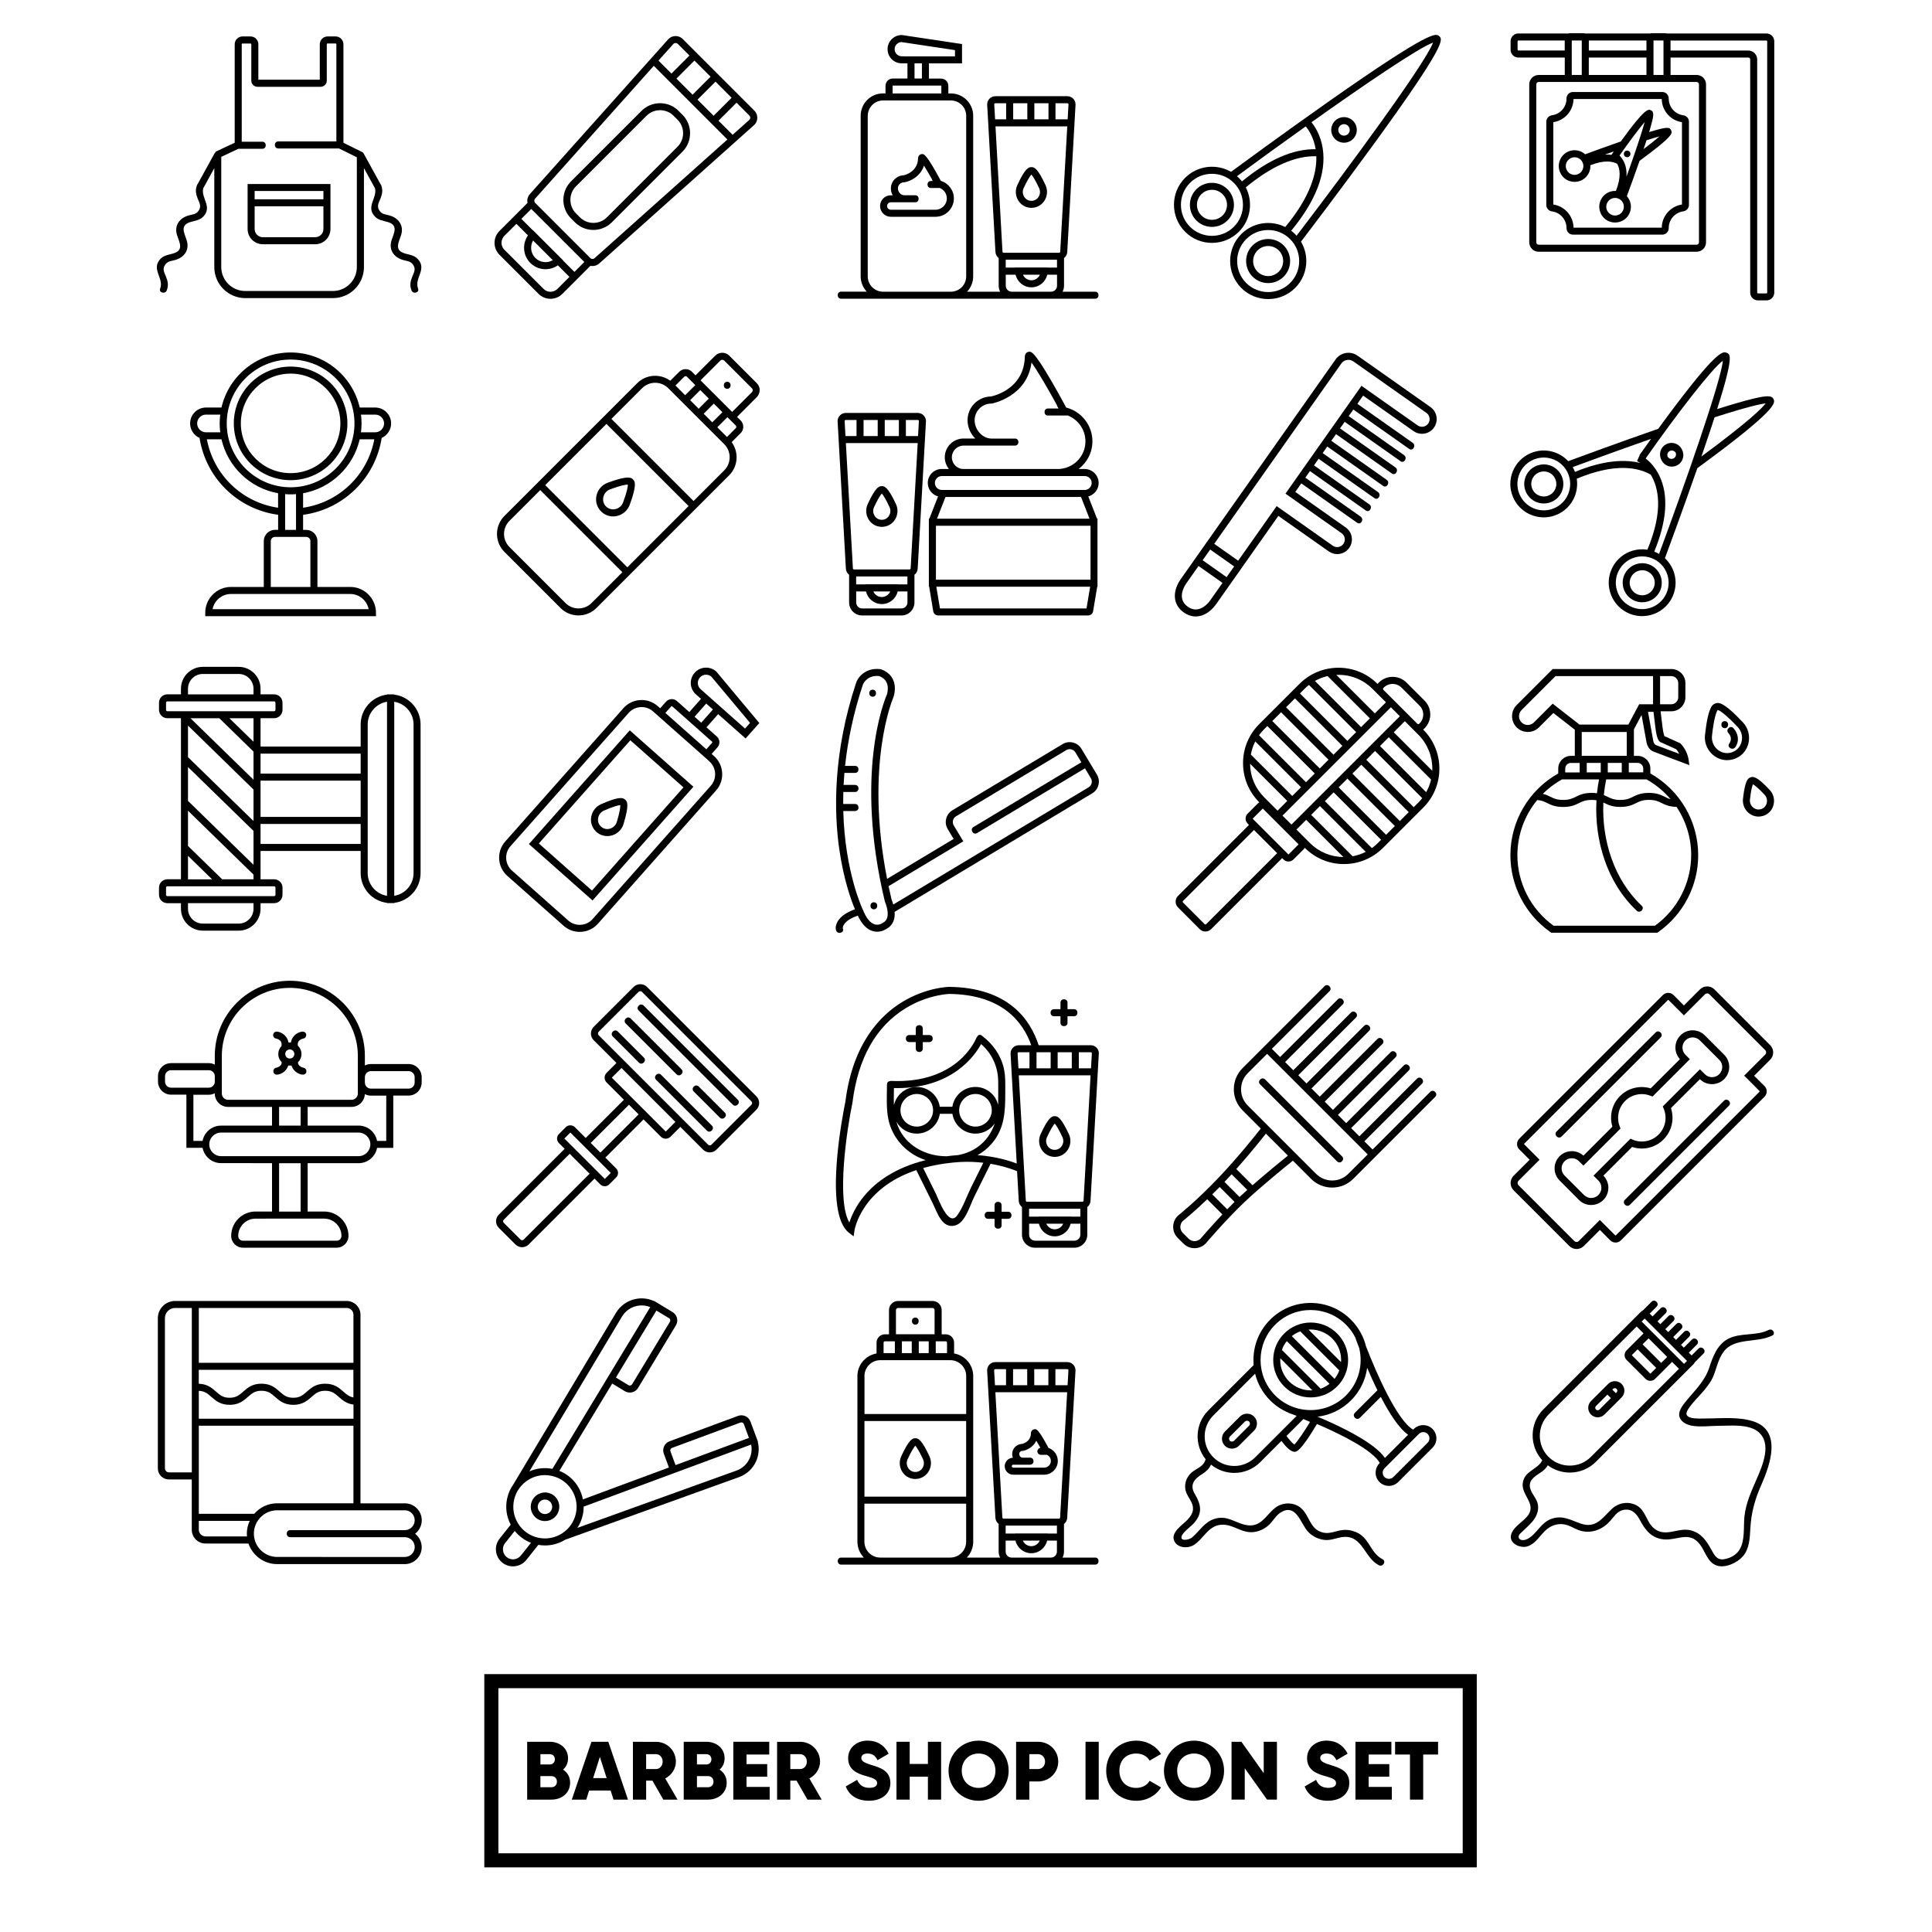 <?xml version="1.0" encoding="utf-8"?>
<!-- Generator: Adobe Illustrator 23.0.5, SVG Export Plug-In . SVG Version: 6.00 Build 0)  -->
<svg version="1.0" id="Layer_1" xmlns="http://www.w3.org/2000/svg" xmlns:xlink="http://www.w3.org/1999/xlink" x="0px" y="0px"
	 viewBox="0 0 5000 5000" style="enable-background:new 0 0 5000 5000;" xml:space="preserve">
<g>
	<g>
		<path d="M1457.1,4579.8c8.1-7.1,13-16.9,13-29.3c0-25.9-21.2-42.8-47.2-42.8h-58.6v149.7h62.9c26.7,0,48.3-17.3,48.3-43.8
			C1475.5,4598.4,1468.3,4586.9,1457.1,4579.8z M1398.6,4539.8h24.4c7.9,0,13,5.6,13,13.3c0,7.7-5.3,13.3-13,13.3h-24.4V4539.8z
			 M1427.2,4625.3h-28.7v-28.7h28.7c8.6,0,14.1,6,14.1,14.3C1441.3,4619.4,1435.8,4625.3,1427.2,4625.3z"/>
		<path d="M1530.7,4507.7l-50.9,149.7h37.4l7.5-23.5h55.6l7.5,23.5h37.4l-50.9-149.7H1530.7z M1535,4601.8l17.5-54.9l17.5,54.9H1535
			z"/>
		<path d="M1749.2,4559.1c0-28.4-22.9-51.3-51.3-51.3H1638v149.7h34.2v-49.2h16.3l28.2,49.2h36.8l-31.9-54.9
			C1738.1,4594.1,1749.2,4577.5,1749.2,4559.1z M1697.9,4578.3h-25.7v-38.5h25.7c9.4,0,17.1,8.3,17.1,19.2
			C1715,4570,1707.3,4578.3,1697.9,4578.3z"/>
		<path d="M1862.3,4579.8c8.1-7.1,13-16.9,13-29.3c0-25.9-21.2-42.8-47.2-42.8h-58.6v149.7h62.9c26.7,0,48.3-17.3,48.3-43.8
			C1880.7,4598.4,1873.4,4586.9,1862.3,4579.8z M1803.7,4539.8h24.4c7.9,0,13,5.6,13,13.3c0,7.7-5.3,13.3-13,13.3h-24.4V4539.8z
			 M1832.4,4625.3h-28.7v-28.7h28.7c8.6,0,14.1,6,14.1,14.3C1846.5,4619.4,1840.9,4625.3,1832.4,4625.3z"/>
		<polygon points="1932,4598 1985.5,4598 1985.5,4565.5 1932,4565.5 1932,4540.7 1990.8,4540.7 1990.8,4507.7 1897.8,4507.7 
			1897.8,4657.4 1991.9,4657.4 1991.9,4624.5 1932,4624.5 		"/>
		<path d="M2122.3,4559.1c0-28.4-22.9-51.3-51.3-51.3h-59.9v149.7h34.2v-49.2h16.2l28.2,49.2h36.8l-31.9-54.9
			C2111.2,4594.1,2122.3,4577.5,2122.3,4559.1z M2071,4578.3h-25.7v-38.5h25.7c9.4,0,17.1,8.3,17.1,19.2
			C2088.1,4570,2080.4,4578.3,2071,4578.3z"/>
		<path d="M2256,4568c-23.3-7.1-26.9-11.8-26.9-18.6c0-6,5.3-11.3,16-11.3c13.7,0,20.7,6.6,25.9,17.3l28.9-16.9
			c-10.9-22-30.1-33.8-54.7-33.8c-25.9,0-50.2,16.7-50.2,45.5c0,28.7,21.8,39.3,44,45.5c22.4,6.2,31,9.8,31,19
			c0,5.8-4.1,12.2-20.3,12.2c-16.9,0-26.1-8.3-31.4-20.7l-29.5,17.1c8.3,22,28.4,37,59.9,37c32.5,0,55.6-17.1,55.6-46
			C2304.1,4582.8,2278.6,4574.9,2256,4568z"/>
		<polygon points="2401.4,4565.1 2354.3,4565.1 2354.3,4507.7 2320.1,4507.7 2320.1,4657.4 2354.3,4657.4 2354.3,4598 2401.4,4598 
			2401.4,4657.4 2435.6,4657.4 2435.6,4507.7 2401.4,4507.7 		"/>
		<path d="M2532.6,4504.8c-43,0-77.8,33.8-77.8,77.8c0,44,34.8,77.8,77.8,77.8c43,0,77.8-33.8,77.8-77.8
			C2610.5,4538.5,2575.6,4504.8,2532.6,4504.8z M2532.6,4627.1c-24.4,0-43.6-17.7-43.6-44.5c0-26.7,19.2-44.5,43.6-44.5
			c24.4,0,43.6,17.7,43.6,44.5C2576.3,4609.3,2557,4627.1,2532.6,4627.1z"/>
		<path d="M2686.4,4507.7h-56.7v149.7h34.2v-47h22.4c29.5,0,52.4-22.9,52.4-51.3C2738.8,4530.6,2715.9,4507.7,2686.4,4507.7z
			 M2686.4,4578.3h-22.4v-38.5h22.4c10.5,0,18.2,8.3,18.2,19.2C2704.6,4570,2696.9,4578.3,2686.4,4578.3z"/>
		<rect x="2809.3" y="4507.7" width="34.2" height="149.7"/>
		<path d="M2940.6,4538.1c15.2,0,28,6.8,34.6,18.4l29.5-17.1c-13-21.2-37-34.6-64.1-34.6c-45.1,0-77.8,33.8-77.8,77.8
			c0,44,32.7,77.8,77.8,77.8c27.4,0,51.3-13.5,64.1-34.6l-29.5-17.1c-6.4,11.5-19.5,18.4-34.6,18.4c-26.5,0-43.6-17.7-43.6-44.5
			C2897,4555.9,2914.1,4538.1,2940.6,4538.1z"/>
		<path d="M3090.1,4504.8c-43,0-77.8,33.8-77.8,77.8c0,44,34.8,77.8,77.8,77.8s77.8-33.8,77.8-77.8
			C3167.9,4538.5,3133,4504.8,3090.1,4504.8z M3090.1,4627.1c-24.4,0-43.6-17.7-43.6-44.5c0-26.7,19.2-44.5,43.6-44.5
			c24.4,0,43.6,17.7,43.6,44.5C3133.7,4609.3,3114.5,4627.1,3090.1,4627.1z"/>
		<polygon points="3270.5,4589 3212.8,4507.7 3187.2,4507.7 3187.2,4657.4 3221.4,4657.4 3221.4,4576.2 3279.1,4657.4 
			3304.7,4657.4 3304.7,4507.7 3270.5,4507.7 		"/>
		<path d="M3443.7,4568c-23.3-7.1-26.9-11.8-26.9-18.6c0-6,5.3-11.3,16-11.3c13.7,0,20.7,6.6,25.9,17.3l28.9-16.9
			c-10.9-22-30.1-33.8-54.7-33.8c-25.9,0-50.2,16.7-50.2,45.5c0,28.7,21.8,39.3,44,45.5c22.4,6.2,31,9.8,31,19
			c0,5.8-4.1,12.2-20.3,12.2c-16.9,0-26.1-8.3-31.4-20.7l-29.5,17.1c8.3,22,28.4,37,59.9,37c32.5,0,55.6-17.1,55.6-46
			C3491.8,4582.8,3466.4,4574.9,3443.7,4568z"/>
		<polygon points="3542.1,4598 3595.5,4598 3595.5,4565.5 3542.1,4565.5 3542.1,4540.7 3600.9,4540.7 3600.9,4507.7 3507.9,4507.7 
			3507.9,4657.4 3602,4657.4 3602,4624.5 3542.1,4624.5 		"/>
		<polygon points="3610.5,4540.7 3649,4540.7 3649,4657.4 3683.2,4657.4 3683.2,4540.7 3721.7,4540.7 3721.7,4507.7 3610.5,4507.7 
					"/>
		<path d="M1253.4,4832.7h2568.5v-500.1H1253.4V4832.7z M1289.8,4369h2495.7v427.3H1289.8V4369z"/>
	</g>
	<path d="M680.2,632.1h135.6c21.7,0,39.4-17.7,39.4-39.4V476.2H640.8v116.6C640.8,614.5,658.5,632.1,680.2,632.1z M815.8,613.9
		H680.2c-11.7,0-21.2-9.5-21.2-21.2v-58.8h178v58.8C837,604.4,827.5,613.9,815.8,613.9z M837,494.3v21.4H659v-21.4H837z"/>
	<path d="M414.5,746.9c-4.2,10.6,12.9,15.1,17,4.7c5-12.7,3.1-23.2-1.9-35.5c-4.7-11.6-10-19.9-2-31.2c6.5-9.1,14.7-9.1,24.9-11.8
		c24.1-6.3,38.8-26.4,30.6-51.4c-6.3-19.4-18.4-39.2,10.8-47.4c11.8-3.3,23.4-4.6,32.3-13.9c24.5-25.7-7.2-48.3,0-73.9
		c0.3-0.4,0.5-0.7,0.8-1.1c9.2-16.8,18.4-33.5,27.6-50.3V545h0l0,146.3c0,44.2,36,80.2,80.2,80.2h226.9c44.2,0,80.2-36,80.2-80.2
		V540.9v-18.8v-87c9.2,16.8,18.4,33.5,27.6,50.3c0.2,0.4,0.5,0.8,0.8,1.1c7.1,25.6-24.5,48.3,0,73.9c8.9,9.3,20.5,10.6,32.3,13.9
		c29.2,8.2,17.1,28,10.8,47.4c-8.2,25,6.5,45,30.6,51.4c10.1,2.7,18.4,2.7,24.9,11.8c8,11.3,2.7,19.6-2,31.2
		c-5,12.3-6.9,22.8-1.9,35.5c4.1,10.4,21.1,5.9,17-4.7c-10.6-26.8,24.4-50.2-1-76.8c-8.9-9.3-20.5-10.6-32.3-13.9
		c-29.2-8.2-17.1-28-10.8-47.4c8.2-25-6.5-45-30.6-51.4c-10.1-2.7-18.4-2.7-24.9-11.8c-8-11.3-2.7-19.6,2-31.2
		c5-12.3,7-22.8,1.9-35.5c-0.5-1.2-1.1-2.2-1.9-3c-14.5-26.3-28.9-52.6-43.4-78.9c-1.3-2.3-3-3.5-5-4.1l0,0l-47.2-23.4V235.4V119.4
		v-4.8c0-11.2-9.1-20.3-20.3-20.3h-20.6c-11.2,0-20.3,9.1-20.3,20.3v4.8v0.4v67.8v18.7H668.6v-8v-78.9v-3.7v-1.1
		c0-11.2-9.1-20.3-20.3-20.3h-20.6c-11.2,0-20.3,9.1-20.3,20.3v6v114.7v134.1l-48.8,22.9l-1.6,2.5c-0.7,0.6-1.3,1.3-1.8,2.2
		c-14.5,26.3-28.9,52.6-43.4,78.9c-0.8,0.8-1.4,1.8-1.9,3c-5,12.7-3.1,23.2,1.9,35.5c4.7,11.6,10,19.9,2,31.2
		c-6.5,9.1-14.7,9.1-24.9,11.8c-24.1,6.3-38.8,26.4-30.6,51.4c6.3,19.4,18.4,39.2-10.8,47.4c-11.8,3.3-23.4,4.6-32.3,13.9
		C390.1,696.7,425,720.1,414.5,746.9z M572.6,405.9l44.6-20.9c20.6,0,41.2,0,61.8,0c11.7,0,11.7-18.2,0-18.2c-17.8,0-35.6,0-53.4,0
		V235.4V120.7v-6c0-1.2,0.9-2.1,2.1-2.1h20.6c1.2,0,2.1,0.9,2.1,2.1v1.1v3.7v78.9v8.2v2.1c0,8.7,7.1,15.9,15.9,15.9h163.5
		c8.7,0,15.9-7.1,15.9-15.9v-2.1v-19v-67.8v-0.4v-4.8c0-1.2,0.9-2.1,2.1-2.1h20.6c1.2,0,2.1,0.9,2.1,2.1v4.8v115.9v130.7
		c-50.1,0-100.2,0-150.4,0c-11.7,0-11.7,18.2,0,18.2c52.4,0,104.9,0,157.3,0l45.7,22.6l0.4,0.6v114.6v18.8v150.3
		c0,34.2-27.8,62-62,62H634.6c-34.2,0-62-27.8-62-62V545v-37.4V405.9z"/>
	<path d="M987.8,1133.3c14.3-6.4,24.4-20.8,24.4-37.5c0-22.6-18.4-41.1-41.1-41.1h-40.1c-18.7-81.5-91.8-142.5-178.9-142.5
		c-87.1,0-160.2,61-178.9,142.5h-40.1c-22.6,0-41.1,18.4-41.1,41.1c0,16.7,10,31.1,24.4,37.5c16.4,104.3,99,184.9,203.4,199v38.9h-8
		c-16,0-29.1,13.1-29.1,29.1V1519h-84.9c-36.7,0-66.6,29.9-66.6,66.6v9.1H973v-9.1c0-36.7-29.9-66.6-66.6-66.6h-84.9v-118.6
		c0-16-13.1-29.1-29.1-29.1h-8v-38.9C888.8,1318.3,971.3,1237.7,987.8,1133.3z M784.4,1314v-37.5c72.4-12.9,130.2-68.4,146.5-139.6
		h37.8C951.4,1229.4,877.6,1300.4,784.4,1314z M971.1,1073c12.6,0,22.9,10.3,22.9,22.9s-10.3,22.9-22.9,22.9h-36.9
		c0.9-7.5,1.5-15.1,1.5-22.9c0-7.7-0.5-15.4-1.5-22.9H971.1z M752.1,930.5c91.2,0,165.3,74.2,165.3,165.3s-74.2,165.3-165.3,165.3
		s-165.3-74.2-165.3-165.3S660.9,930.5,752.1,930.5z M533.1,1073H570c-0.9,7.5-1.5,15.1-1.5,22.9c0,7.7,0.5,15.4,1.5,22.9h-36.9
		c-12.6,0-22.9-10.3-22.9-22.9S520.5,1073,533.1,1073z M535.4,1136.9h37.8c16.3,71.2,74.1,126.7,146.5,139.6v37.5
		C626.6,1300.4,552.7,1229.3,535.4,1136.9z M906.4,1537.2c23.6,0,43.3,17,47.6,39.3H550.2c4.3-22.4,24-39.3,47.6-39.3h84.9h138.9
		H906.4z M792.4,1389.5c6,0,10.9,4.9,10.9,10.9V1519H700.8v-118.6c0-6,4.9-10.9,10.9-10.9h8h64.6H792.4z M737.9,1371.3v-92.5
		c4.7,0.4,9.4,0.6,14.1,0.6c4.8,0,9.5-0.2,14.1-0.6v92.5H737.9z"/>
	<path d="M752.1,1242.7c81,0,147-65.9,147-147c0-81-65.9-147-147-147s-147,65.9-147,147C605.1,1176.8,671,1242.7,752.1,1242.7z
		 M752.1,966.9c71,0,128.8,57.8,128.8,128.8c0,71-57.8,128.8-128.8,128.8s-128.8-57.8-128.8-128.8
		C623.3,1024.7,681.1,966.9,752.1,966.9z"/>
	<path d="M433.1,2275.6c-11.9,0-21.6,9.7-21.6,21.6v18.6c0,11.9,9.7,21.6,21.6,21.6h35.2v14.5c0,31.2,25.4,56.6,56.6,56.6h92.8
		c31.2,0,56.6-25.4,56.6-56.6v-14.5h35.2c11.9,0,21.6-9.7,21.6-21.6v-18.6c0-11.9-9.7-21.6-21.6-21.6h-35.2v-73.4h259.1v57.3
		c0,39.7,29.8,72.4,68.2,77.1v0.6h9.1c0.1,0,0.1,0,0.2,0c0.1,0,0.1,0,0.2,0h9.1v-0.6c38.4-4.7,68.2-37.5,68.2-77.1v-384.7
		c0-39.7-29.8-72.4-68.2-77.1v-0.6h-9.1c-0.1,0-0.1,0-0.2,0c-0.1,0-0.1,0-0.2,0h-9.1v0.6c-38.4,4.7-68.2,37.5-68.2,77.1v57.3H674.3
		v-73.4h35.2c11.9,0,21.6-9.7,21.6-21.6v-18.6c0-11.9-9.7-21.6-21.6-21.6h-35.2v-14.5c0-31.2-25.4-56.6-56.6-56.6h-92.8
		c-31.2,0-56.6,25.4-56.6,56.6v14.5h-35.2c-11.9,0-21.6,9.7-21.6,21.6v18.6c0,11.9,9.7,21.6,21.6,21.6h35.2v416.8H433.1z
		 M656.1,2351.9c0,21.2-17.2,38.4-38.4,38.4h-92.8c-21.2,0-38.4-17.2-38.4-38.4v-14.5h169.6V2351.9z M709.5,2293.8
		c1.9,0,3.4,1.5,3.4,3.4v18.6c0,1.9-1.5,3.4-3.4,3.4h-35.2h-206h-35.2c-1.9,0-3.4-1.5-3.4-3.4v-18.6c0-1.9,1.5-3.4,3.4-3.4h35.2h206
		H709.5z M575,2275.6l-88.5-86.3v-91.2l169.6,165.4v12.1H575z M567.6,1858.8l88.5,86.3v72.8l-163.1-159.1H567.6z M674.3,2036.4
		l0.4-0.4l-0.4-0.4v-15.3h259.1v93.8H674.3V2036.4z M656.1,2043.3v70.8v10.8l-169.6-165.4v-81.7L656.1,2043.3z M656.1,2238.1
		l-169.6-165.4V1985l169.6,165.4v51.9V2238.1z M674.3,2184.1v-51.7h259.1v51.7H674.3z M1070.3,1874.9v384.7
		c0,29.6-21.7,54.2-50,58.8v-502.3C1048.6,1820.7,1070.3,1845.3,1070.3,1874.9z M951.6,1874.9c0-29.6,21.7-54.2,50-58.8v502.3
		c-28.3-4.6-50-29.2-50-58.8v-57.3v-88.1v-93.8v-88.1V1874.9z M933.4,1950.4v51.7H674.3v-51.7H933.4z M656.1,1919.7l-62.4-60.9h62.4
		V1919.7z M486.5,1782.6c0-21.2,17.2-38.4,38.4-38.4h92.8c21.2,0,38.4,17.2,38.4,38.4v14.5H486.5V1782.6z M433.1,1840.6
		c-1.9,0-3.4-1.5-3.4-3.4v-18.6c0-1.9,1.5-3.4,3.4-3.4h35.2h206h35.2c1.9,0,3.4,1.5,3.4,3.4v18.6c0,1.9-1.5,3.4-3.4,3.4h-35.2h-206
		H433.1z M486.5,2214.8l62.4,60.9h-62.4V2214.8z"/>
	<path d="M1393.8,760.5c8.2,8.2,19.2,12.8,30.8,12.8c11.6,0,22.6-4.5,30.8-12.8l72.6-72.6c1.7,0.4,3.5,0.6,5.4,0.6
		c6.9,0,13.3-2.6,18.3-7.4l400.2-357.7l0.4-0.3c4.9-4.9,7.6-11.5,7.6-18.4c0-7-2.7-13.5-7.6-18.4l-185.4-185.4
		c-4.9-4.9-11.5-7.6-18.4-7.6c-7,0-13.5,2.7-18.5,7.6l-358,400.6c-4.8,4.9-7.4,11.4-7.4,18.2c0,1.8,0.2,3.6,0.6,5.4l-72.6,72.6
		c-17,17-17,44.6,0,61.6L1393.8,760.5z M1486.6,703.7l-29.3-29.3l0.3-0.3l-78.6-78.6l-0.3,0.3l-29.4-29.4l25.6-25.6L1512.2,678
		L1486.6,703.7z M1379.6,622.4l51,51c-14.3,8.3-32.9,6.4-45.2-5.9C1373.2,655.4,1371.3,636.7,1379.6,622.4z M1941.7,304.6
		c0,2-0.8,4-2.2,5.4l-43.5,38.9l-36.5-36.5l46.6-46.6l33.2,33.2C1940.9,300.5,1941.7,302.5,1941.7,304.6z M1750.6,203.4l46.6-46.6
		l41.7,41.7l-46.6,46.6L1750.6,203.4z M1851.7,211.3l41.7,41.7l-46.6,46.6l-41.7-41.7L1851.7,211.3z M1743,113.4
		c3-2.8,8.1-2.8,11,0.1l30.3,30.3l-46.6,46.6l-33.6-33.6L1743,113.4z M1385,513.9l307-343.5L1882.5,361l-343.1,306.6l-0.4,0.3
		c-3,3-8.2,3-11.2,0L1385,525.1c-1.5-1.5-2.3-3.5-2.3-5.6C1382.7,517.4,1383.5,515.4,1385,513.9z M1305.3,610.4l31.1-31.1l30,30
		c-15.2,21.7-13.2,51.8,6.1,71.2c10.8,10.8,25.1,16.2,39.3,16.2c11.2,0,22.4-3.4,31.9-10.1l30,30l-31.1,31.1c-9.9,9.9-26,9.9-35.9,0
		l-101.4-101.4C1295.4,636.4,1295.4,620.3,1305.3,610.4z"/>
	<path d="M1487.9,575.3c13.2,13.2,30.5,19.8,47.8,19.8c17.3,0,34.6-6.6,47.8-19.8l182.7-182.7c12.7-12.7,19.7-29.7,19.7-47.8
		s-7-35.1-19.7-47.8l-10.2-10.2c-12.7-12.7-29.7-19.7-47.8-19.7c-18.1,0-35.1,7-47.8,19.7l-182.7,182.7
		c-12.7,12.7-19.7,29.7-19.7,47.8c0,18.1,7,35.1,19.7,47.8L1487.9,575.3z M1490.5,482.3l182.7-182.7c9.3-9.3,21.7-14.4,35-14.4
		c13.2,0,25.7,5.1,35,14.4l10.2,10.2c19.3,19.3,19.3,50.6,0,69.9l-182.7,182.7c-19.3,19.3-50.6,19.3-69.9,0l-10.2-10.2
		c-9.3-9.3-14.4-21.7-14.4-35C1476.1,504,1481.2,491.6,1490.5,482.3z"/>
	<path d="M1958.7,991.8l-71.4-71.4c-10-10-26.2-10-36.2,0l-51.1,51l-9.3-9.3c-4.4-4.4-10.2-6.8-16.4-6.8c-6.2,0-12,2.4-16.4,6.8
		l-23.3,23.3c-25.8-19-62.4-16.9-85.7,6.4l-79.5,79.5l0,0l-184.2,184.2l0,0l-79.7,79.7c-12.5,12.5-19.3,29-19.3,46.6
		c0,17.6,6.9,34.2,19.3,46.6l145,145c12.5,12.5,29,19.3,46.6,19.3c17.6,0,34.2-6.9,46.6-19.3l79.7-79.7l0,0l122.8-122.8l140.9-140.9
		c23.3-23.3,25.4-59.9,6.4-85.7l23.3-23.3c4.4-4.4,6.8-10.2,6.8-16.4c0-6.2-2.4-12-6.8-16.4l-9.3-9.3l51-51.1
		c4.8-4.8,7.5-11.3,7.5-18.1C1966.2,1003.1,1963.5,996.6,1958.7,991.8z M1821.1,1070.7l26.2-26.2l22.3,22.3l-26.2,26.2
		L1821.1,1070.7z M1808.2,1057.8l-22.1-22.1l26.2-26.2l22.1,22.1L1808.2,1057.8z M1770.8,975c1.9-1.9,5.2-1.9,7,0l9.3,9.3l12.3,12.3
		l-26.2,26.2l-25.1-25.1L1770.8,975z M1569.5,1097.1l212.6,212.6l-158.5,158.5L1411,1255.5l79.2-79.2L1569.5,1097.1z M1531,1560.6
		c-9,9-21,14-33.8,14c-12.8,0-24.8-5-33.8-14l-145-145c-9-9-14-21-14-33.8s5-24.7,14-33.8l79.7-79.7l212.6,212.6L1531,1560.6z
		 M1874.4,1217.2l-79.5,79.5l-212.6-212.6l79.5-79.5c9.3-9.3,21.5-14,33.8-14c12.2,0,24.5,4.7,33.8,14l145,145
		C1893,1168.3,1893,1198.6,1874.4,1217.2z M1904.1,1101.2c0.9,0.9,1.5,2.2,1.5,3.5c0,1.3-0.5,2.6-1.5,3.5l-22.7,22.7l-25.1-25.1
		l26.2-26.2l12.3,12.3L1904.1,1101.2z M1945.8,1015.1l-51,51l-81.8-81.8l51.1-51c2.9-2.9,7.5-2.9,10.4,0l71.4,71.4
		c1.4,1.4,2.2,3.2,2.2,5.2C1948,1011.9,1947.2,1013.7,1945.8,1015.1z"/>
	<path d="M1553.7,1321.5c0.6,0.7,1.2,1.4,1.9,2c0.6,0.6,1.3,1.3,2,1.9c8.2,7.3,18.3,11.1,29,11.1c3.7,0,7.4-0.5,11.1-1.4
		c14.8-3.7,26.8-14.4,32-28.7c20-54.1,12.8-61.3,8.9-65.2l-0.8-0.8c-3.9-3.9-11.1-11.1-65.2,8.9c-14.2,5.3-25,17.2-28.6,32
		C1540.4,1295.9,1543.9,1310.5,1553.7,1321.5z M1561.6,1285.8c2.2-8.9,8.7-16.2,17.3-19.4c26.5-9.8,40.3-12.3,45.5-12.3
		c0.2,0,0.4,0,0.5,0c0.2,4.8-2.1,18.6-12.3,46c-3.2,8.6-10.4,15.1-19.4,17.3c-8.6,2.1-17.2,0.1-23.6-5.6c-0.4-0.4-0.8-0.8-1.3-1.2
		c-0.4-0.4-0.8-0.8-1.2-1.2C1561.6,1303,1559.5,1294.4,1561.6,1285.8z"/>
	<path d="M1882,988c-11.7,0-11.7,18.2,0,18.2C1893.7,1006.2,1893.7,988,1882,988z"/>
	<path d="M1368.8,2184.4l164.7,146l261-294.3l-164.7-146L1368.8,2184.4z M1768.8,2037.7L1532,2304.8l-137.5-121.9l236.8-267.1
		L1768.8,2037.7z"/>
	<path d="M1541.8,2151.3c0.6,0.6,1.3,1.2,1.9,1.8l0,0c0.7,0.6,1.3,1.1,2,1.7c7.6,6,16.6,9,25.9,9c4.3,0,8.8-0.7,13.1-2
		c13.9-4.4,24.8-15.3,29-29.3c14.7-48.6,10.1-57.8,4.6-62.7l-0.8-0.7c-5.5-4.9-15.3-8.4-61.7,12c-13.3,5.9-22.9,17.9-25.6,32.3
		C1527.5,2127.5,1531.8,2141.3,1541.8,2151.3z M1548,2116.8c1.6-8.5,7.2-15.6,15-19c24.6-10.8,37.4-13.9,42.3-14.2
		c0.3,4.8-1.2,18-9,43.6c-2.5,8.2-8.9,14.6-17.1,17.2c-7.8,2.5-15.9,1-22.2-3.9c-0.4-0.3-0.8-0.7-1.2-1c-0.4-0.4-0.8-0.7-1.2-1.1
		C1548.9,2132.7,1546.5,2124.8,1548,2116.8z"/>
	<path d="M1854.5,1738.8l-0.9-1c-16.4-14.5-41.4-13-55.9,3.4c-14.5,16.3-13,41.4,3.4,55.9l13.1,11.6l-30.2,34.1l-32.1-28.5
		c-4-3.5-9.1-5.3-14.5-5c-5.3,0.3-10.2,2.7-13.8,6.7l-15.1,17l-6.2-5.5c-26-23.1-65.9-20.7-89,5.4l-305.7,344.8
		c-23.1,26-20.7,65.9,5.3,89l145.6,129.1v0c11.6,10.3,26.3,15.9,41.7,15.9c1.3,0,2.6,0,3.9-0.1c16.8-1,32.2-8.5,43.4-21.1
		l305.7-344.8c23.1-26,20.7-65.9-5.3-89l-6.2-5.5l15.1-17c7.3-8.3,6.5-20.9-1.7-28.2l-26.7-23.7l30.2-34.1l71,63l35.5-40
		L1854.5,1738.8z M1835.7,1970.3c18.5,16.4,20.2,44.8,3.8,63.3l-305.7,344.8c-7.9,9-18.9,14.3-30.9,15c-11.9,0.7-23.5-3.3-32.4-11.2
		L1325,2253.1c-18.5-16.4-20.2-44.8-3.8-63.3l305.7-344.8c8.8-10,21.2-15.1,33.6-15.1c10.6,0,21.2,3.7,29.7,11.3l6.2,5.5l0,0
		l133.3,118.1l0,0L1835.7,1970.3z M1843.1,1922.1l-15.1,17l-106-94l15.1-17c0.4-0.5,0.9-0.6,1.2-0.6c0.3,0,0.8,0,1.3,0.4l103.3,91.6
		C1843.7,1920.3,1843.8,1921.4,1843.1,1922.1z M1845,1836.2l-30.2,34.1l-7.8-6.9l-9.5-8.5l30.2-34.1l16.7,14.8L1845,1836.2z
		 M1928.1,1885.5l-115-102c-8.8-7.8-9.6-21.4-1.8-30.2c4.2-4.8,10.1-7.2,16-7.2c4.9,0,9.7,1.6,13.7,5l100.1,119.7L1928.1,1885.5z"/>
	<path d="M2167.5,2385.2c-3.6,6.4-6.3,15.6-3.6,22.9c4,10.9,21.6,6.2,17.5-4.8c-0.2-0.6-0.3-0.8-0.4-0.9c0-0.2,0.1-0.4,0.1-1
		c0.1-1.3,0.5-4.1,2.1-7c6.8-12.6,22.9-19.8,36.7-24.8c10.5,22.4,23.8,36,39.5,40.3c3.7,1,7.2,1.4,10.5,1.4
		c12.5,0,21.9-5.8,24.6-7.7c18.3-9.8,22-27.7,20.8-43.7l511.4-306.8c16.7-10,22.2-31.8,12.1-48.5l-40.1-66.8
		c-4.9-8.1-12.6-13.8-21.8-16.1c-9.2-2.3-18.7-0.9-26.8,4L2464.8,2097c-8.1,4.9-13.8,12.6-16.1,21.8c-2.3,9.2-0.9,18.7,4,26.8
		l15.3,25.6l-172.2,103.3c-58.4-297.7,15.7-468.6,16.5-470.4l0.5-1.3c5.2-18.6,3.9-34.7-3.6-47.7c-10.5-18-29.3-23-30.1-23.2
		l-1.2-0.2c-36.8-4.3-56.3,19.7-61.6,33.4c-61.2,183.7-57.9,336-44.4,431.5c11.6,81.7,32,136,40.7,156.6
		C2195.1,2359.7,2176.8,2369,2167.5,2385.2z M2493,2177.4l-24.7-41.2c-2.4-3.9-3-8.6-1.9-13c1.1-4.5,3.9-8.2,7.8-10.6l285.4-171.3
		c3.9-2.4,8.6-3.1,13-1.9c4.5,1.1,8.2,3.9,10.6,7.8l15.3,25.6c-93.1,55.8-186.1,111.7-279.2,167.5c-10,6-0.9,21.8,9.2,15.7
		c93.1-55.9,186.2-111.8,279.4-167.6l15.3,25.6c4.9,8.1,2.2,18.7-5.9,23.6l-505.5,303.3c-1.7-6.2-3.6-10.8-4.4-12.7
		c-2.8-11.8-5.4-23.4-7.8-34.8L2493,2177.4z M2233.4,1771.1c1-2.4,11.4-24.5,41.6-21.5c2.4,0.8,12.8,4.6,18.5,14.7
		c4.8,8.5,5.5,19.6,1.9,32.9c-6.5,14.8-84.7,204.7-5.4,535.9l0.6,1.6c0.2,0.4,18.1,41.2-5,53.1l-1.4,0.9c-0.1,0.1-9,6.7-20,3.7
		c-11.6-3.1-22.3-16.1-30.9-37.5l-0.3-0.6c-0.7-1.5-46.5-97.5-50.6-255.4c10.2,0,20.4,0,30.6,0c11.7,0,11.7-18.2,0-18.2
		c-10.3,0-20.6,0-30.9,0c0-10.1,0.1-20.5,0.4-31.1c10.2,0,20.3,0,30.5,0c11.7,0,11.7-18.2,0-18.2c-9.9,0-19.8,0-29.8,0
		c0.5-10.2,1.2-20.5,2.1-31.1c9.2,0,18.4,0,27.6,0c11.7,0,11.7-18.2,0-18.2c-8.6,0-17.3,0-25.9,0
		C2193.9,1918,2208.1,1847.1,2233.4,1771.1z"/>
	<path d="M2258.4,1803.1c11.7,0,11.7-18.2,0-18.2C2246.7,1784.9,2246.7,1803.1,2258.4,1803.1z"/>
	<path d="M2261.5,2353.3c11.7,0,11.7-18.2,0-18.2C2249.8,2335.1,2249.8,2353.3,2261.5,2353.3z"/>
	<path d="M3136.5,628.6c25.2,0,50.5-9.6,69.7-28.8c31-31,37-77.8,17.9-114.9c65.6-54.4,128.3-82.2,182.5-80.5
		c1.5,43.8-15.4,104.9-80.4,183.1c-36.9-18.5-83.1-12.4-113.8,18.3c-38.4,38.4-38.4,100.9,0,139.4c19.2,19.2,44.4,28.8,69.7,28.8
		c25.2,0,50.5-9.6,69.7-28.8c18.6-18.6,28.9-43.4,28.9-69.7c0-17.9-4.9-35.1-13.8-50.1c22.3-29.2,105.3-138.4,185.4-248.3
		c193.1-265,181.6-275.2,172.4-283.5c-8.4-7.5-19.9-17.8-284.4,167.9c-120.7,84.8-240.3,172.8-254.4,183.2
		c-37.7-21.7-86.7-16.6-118.9,15.6c-38.4,38.4-38.4,100.9,0,139.4C3086.1,619,3111.3,628.6,3136.5,628.6z M3338.8,732.4
		L3338.8,732.4c-31.3,31.3-82.3,31.3-113.6,0c-31.3-31.3-31.3-82.3,0-113.6c15.7-15.7,36.2-23.5,56.8-23.5
		c20.6,0,41.2,7.8,56.8,23.5c15.2,15.2,23.5,35.4,23.5,56.8C3362.3,697,3354,717.2,3338.8,732.4z M3708.7,110.3
		c-20.2,54.1-219.5,324.9-353.2,499.8c-1.3-1.4-2.5-2.9-3.9-4.3c-3.2-3.2-6.5-6-10-8.6c63.8-77.3,91.3-148.7,81.7-212.5
		c-5.2-34.3-20.1-57.1-29.3-68.3C3533.8,217.1,3671.9,123.4,3708.7,110.3z M3379.2,327.1c7.3,8.7,20.8,28.5,25.7,59.1
		c-58.2-1.1-122.2,26.9-190.7,83.3c-2.5-3.1-5.1-6.2-8-9.1c-1.6-1.6-3.2-3-4.9-4.4C3254.3,416.9,3316.5,371.7,3379.2,327.1z
		 M3079.7,473.3c15.7-15.7,36.2-23.5,56.8-23.5c20.6,0,41.2,7.8,56.8,23.5c31.3,31.3,31.3,82.3,0,113.6
		c-31.3,31.3-82.3,31.3-113.6,0C3048.4,555.6,3048.4,504.6,3079.7,473.3z"/>
	<path d="M3136.5,587.2c14.6,0,29.2-5.6,40.3-16.7c22.2-22.2,22.2-58.4,0-80.7c-22.2-22.2-58.4-22.2-80.7,0
		c-22.2,22.2-22.2,58.4,0,80.7C3107.3,581.6,3121.9,587.2,3136.5,587.2z M3109.1,502.6c7.6-7.6,17.5-11.4,27.5-11.4
		c10,0,19.9,3.8,27.5,11.4c15.2,15.2,15.2,39.8,0,55c-15.1,15.1-39.8,15.1-55,0C3093.9,542.5,3093.9,517.8,3109.1,502.6z"/>
	<path d="M3241.6,635.2c-22.2,22.2-22.2,58.4,0,80.7c11.1,11.1,25.7,16.7,40.3,16.7c14.6,0,29.2-5.6,40.3-16.7
		c22.2-22.2,22.2-58.4,0-80.7C3300.1,613,3263.9,613,3241.6,635.2z M3309.5,703.1c-15.2,15.2-39.8,15.2-55,0
		c-15.2-15.2-15.2-39.8,0-55c7.6-7.6,17.5-11.4,27.5-11.4c10,0,19.9,3.8,27.5,11.4C3324.6,663.3,3324.6,687.9,3309.5,703.1z"/>
	<path d="M3478.3,369.3c8.5,0,16.9-3.2,23.4-9.7c12.9-12.9,12.9-33.9,0-46.8c-12.9-12.9-33.9-12.9-46.8,0
		c-12.9,12.9-12.9,33.9,0,46.8C3461.4,366,3469.8,369.3,3478.3,369.3z M3467.8,325.7c2.9-2.9,6.7-4.4,10.5-4.4
		c3.8,0,7.6,1.5,10.5,4.4c5.8,5.8,5.8,15.2,0,21c-5.8,5.8-15.2,5.8-21,0C3462,340.9,3462,331.5,3467.8,325.7z"/>
	<path d="M3658.3,1115.7c17.1,12.1,40.9,8,52.9-9.2c5.8-8.3,8.1-18.4,6.4-28.4c-1.7-10-7.2-18.7-15.5-24.6l-137.8-97.1l-51.1-36
		c-18.3-12.9-43.7-8.5-56.7,9.8l-400.2,567.8c-10.7,15.1-16.1,30.9-15.8,45.5c0.4,16.8,8.4,31.1,23.1,41.5
		c9.8,6.9,20.3,10.4,30.9,10.4c5.3,0,10.6-0.9,15.9-2.6c13.9-4.6,26.9-15,37.6-30.1l160.4-227.6l130.4,91.9
		c8.3,5.8,18.4,8.1,28.4,6.4c10-1.7,18.7-7.2,24.6-15.5c12.1-17.1,8-40.9-9.2-52.9l-130.4-91.9l15.6-22.1
		c48.2,34,96.4,67.9,144.5,101.9c9.6,6.8,18.7-9,9.2-15.7c-47.8-33.7-95.5-67.3-143.3-101l12-17c48.2,34,96.4,67.9,144.5,101.9
		c9.6,6.8,18.7-9,9.2-15.7c-47.8-33.7-95.5-67.3-143.3-101l12-17c48.2,34,96.4,67.9,144.5,101.9c9.6,6.8,18.7-9,9.2-15.7
		c-47.8-33.7-95.5-67.3-143.3-101l12-17c48.2,34,96.4,67.9,144.5,101.9c9.6,6.8,18.7-9,9.2-15.7c-47.8-33.7-95.5-67.3-143.3-101
		l12.2-17.3c48.2,34,96.4,67.9,144.5,101.9c9.6,6.8,18.7-9,9.2-15.7c-47.8-33.7-95.5-67.3-143.3-101l12-17
		c48.2,34,96.4,67.9,144.5,101.9c9.6,6.8,18.7-9,9.2-15.7c-47.8-33.7-95.5-67.3-143.3-101l12-17c48.2,34,96.4,67.9,144.5,101.9
		c9.6,6.8,18.7-9,9.2-15.7c-47.8-33.7-95.5-67.3-143.3-101l14.9-21.2L3658.3,1115.7z M3132,1422.2l62,43.7l-19.6,27.7l-62-43.7
		L3132,1422.2z M3133.1,1552.3c-8.4,11.9-18.2,20-28.4,23.3c-10.4,3.4-20.7,1.6-30.7-5.4c-9.9-7-15.1-16.1-15.4-27.1
		c-0.3-10.7,4-22.6,12.4-34.6l30.8-43.7l62,43.7L3133.1,1552.3z M3326.8,1277.5l145.2,102.4c8.9,6.3,11.1,18.6,4.8,27.6
		c-3,4.3-7.6,7.2-12.8,8.1c-5.2,0.9-10.4-0.3-14.8-3.3L3304,1309.8l-99.6,141.3l-62-43.7l313.8-445.2l15.1-21.4
		c4.4-6.2,11.3-9.5,18.4-9.5c4.5,0,9,1.3,12.9,4.1l188.9,133.1c4.3,3,7.2,7.6,8.1,12.8c0.9,5.2-0.3,10.5-3.3,14.8
		c-6.3,8.9-18.6,11.1-27.6,4.8l-145.2-102.4L3326.8,1277.5z"/>
	<path d="M3104.7,2404.5c4,4,9.2,6.2,14.9,6.2c5.6,0,10.9-2.2,14.9-6.2l183.7-183.7l3.5,3.5c3.5,3.5,8.2,5.3,12.9,5.3
		c4.7,0,9.3-1.8,12.9-5.3l26.3-26.3c1.2-1.2,2.1-2.6,2.9-4l0.4,0.4c27,27,62.8,41.8,101,41.8c38.1,0,74-14.9,101-41.8l104.2-104.2
		c27-27,41.8-62.8,41.8-101c0-38.1-14.9-74-41.8-101l-0.2-0.2c1-0.7,1.9-1.4,2.8-2.3l0.8-0.8c19.8-19.8,19.8-51.9,0-71.7l-46.7-46.7
		c-19.8-19.8-51.9-19.8-71.7,0l-0.8,0.8c-0.9,0.9-1.6,1.8-2.3,2.8l-0.2-0.2c-27-27-62.8-41.8-101-41.8c-38.1,0-74,14.9-101,41.8
		l-104.2,104.2c-27,27-41.8,62.8-41.8,101c0,38.1,14.9,74,41.8,101l0.4,0.4c-1.4,0.8-2.8,1.7-4,2.9l-26.3,26.3
		c-7.1,7.1-7.1,18.6,0,25.7l3.5,3.5l-183.7,183.7c-8.2,8.2-8.2,21.5,0,29.7L3104.7,2404.5z M3248.6,1918.8
		c39.5,39.5,79,79,118.5,118.5l-22.7,22.7c-35.7-35.7-71.5-71.5-107.2-107.2C3239.3,1940.9,3243.2,1929.5,3248.6,1918.8z
		 M3599.6,1830.4l23.2,23.2L3342.3,2134l-23.2-23.2L3599.6,1830.4z M3315.4,1843.3c40.9,40.9,81.9,81.9,122.8,122.8l-22.7,22.7
		c-40.9-40.9-81.9-81.9-122.8-122.8L3315.4,1843.3z M3351.3,1807.4c40.9,40.9,81.9,81.9,122.8,122.8l-23,23
		c-40.9-40.9-81.9-81.9-122.8-122.8L3351.3,1807.4z M3435.7,1749.6c36.5,36.5,73,73,109.5,109.5l-22.7,22.7
		c-39.8-39.8-79.7-79.7-119.5-119.5C3413.3,1756.5,3424.3,1752.3,3435.7,1749.6z M3690.9,2050.2c-39.8-39.8-79.7-79.7-119.5-119.5
		l22.7-22.7c36.5,36.5,73,73,109.5,109.5C3701,2028.9,3696.7,2039.9,3690.9,2050.2z M3622.8,2124.9
		c-40.9-40.9-81.9-81.9-122.8-122.8l23-23c40.9,40.9,81.9,81.9,122.8,122.8L3622.8,2124.9z M3587.2,2160.5
		c-40.9-40.9-81.9-81.9-122.8-122.8l22.7-22.7c40.9,40.9,81.9,81.9,122.8,122.8L3587.2,2160.5z M3500.5,2216
		c-35.7-35.7-71.5-71.5-107.2-107.2l22.7-22.7c39.5,39.5,79,79,118.5,118.5C3523.8,2210,3512.3,2213.9,3500.5,2216z M3355.2,2146.9
		l25.2-25.2c32.1,32.1,64.2,64.2,96.3,96.3c-32.8-0.3-63.6-13.2-86.9-36.5L3355.2,2146.9z M3550.4,2194.9
		c-40.5-40.5-81.1-81.1-121.6-121.6l22.7-22.7c40.9,40.9,81.9,81.9,122.8,122.8l-8.2,8.2C3561.2,2186.5,3556,2190.9,3550.4,2194.9z
		 M3658.7,2089c-40.9-40.9-81.9-81.9-122.8-122.8l22.7-22.7c40.7,40.7,81.4,81.4,122.1,122.1c-3.2,4.1-6.6,8-10.3,11.7L3658.7,2089z
		 M3706.8,1989.2c0,1.9-0.1,3.7-0.1,5.6c-33.2-33.2-66.5-66.5-99.7-99.7l28.7-28.7l19.4,19.4c0,0,0,0,0,0l15.3,15.3
		C3693.9,1924.7,3706.8,1956,3706.8,1989.2z M3580.3,1780.3l0.8-0.8c6.3-6.3,14.7-9.5,23-9.5c8.3,0,16.6,3.2,23,9.5l46.7,46.7
		c12.7,12.7,12.7,33.3,0,46l-0.8,0.8c-1.4,1.4-3.7,1.4-5.1,0l-26.9-26.9l-41.4-41.4l0,0l-19.4-19.4
		C3578.9,1783.9,3578.9,1781.7,3580.3,1780.3z M3552.1,1782.9l34.7,34.7l-28.7,28.7c-33.2-33.2-66.5-66.5-99.7-99.7
		c1.9-0.1,3.7-0.1,5.6-0.1C3497.3,1746.4,3528.5,1759.3,3552.1,1782.9z M3387.6,1772.6c40.7,40.7,81.4,81.4,122.1,122.1l-22.7,22.7
		c-40.9-40.9-81.9-81.9-122.8-122.8l11.7-11.7C3379.6,1779.2,3383.5,1775.7,3387.6,1772.6z M3271.6,1887.1l8.2-8.2
		c40.9,40.9,81.9,81.9,122.8,122.8l-22.7,22.7c-40.5-40.5-81.1-81.1-121.6-121.6C3262.3,1897.3,3266.7,1892,3271.6,1887.1z
		 M3235.2,1976.5c32.1,32.1,64.2,64.2,96.3,96.3l-25.2,25.2l-34.7-34.7C3248.4,2040.1,3235.5,2009.3,3235.2,1976.5z M3241.8,2118.8
		l26.3-26.3l92.7,92.7l-26.3,26.3l-3.5-3.5v0l-85.7-85.7l0,0L3241.8,2118.8z M3061.6,2331.7l183.7-183.7l41.3,41.3l18.7,18.7
		l-183.7,183.7c-0.7,0.7-1.5,0.8-2,0.8s-1.3-0.1-2-0.8l-56-56C3060.5,2334.6,3060.5,2332.8,3061.6,2331.7z"/>
	<path d="M2176.8,773.1c36.2,0,72.3,0,108.5,0h175.6c52.5,0,104.9,0,157.4,0c34,0,67.9,0,101.8,0c10.6,0,21.2,0,31.8,0
		c27.4,0,54.8,0,82.3,0c11.7,0,11.7-18.2,0-18.2c-28.1,0-56.2,0-84.3,0c2.4-4.6,3.8-9.8,3.8-15.4v-71.7c5-3.8,8.3-9.7,8.4-16.5
		l21.4-380.6l0-0.5c0-11.7-9.5-21.2-21.2-21.2h-186.3c-11.7,0-21.2,9.5-21.2,21.2l21.4,381.1c0.1,6.7,3.4,12.7,8.4,16.5v71.7
		c0,5.6,1.4,10.8,3.8,15.4c-28.5,0-57.1,0-85.6,0c9.8-10.3,15.8-24.3,15.8-39.6V299.6c0-31.9-25.9-57.8-57.8-57.8h-6.5v-19.6
		c0-10.4-8.5-18.9-18.9-18.9h-31.3v-39.3h85.6V114l-154.7-23.2l-1.4-0.1c-20.2,0-36.6,16.4-36.6,36.6s16.4,36.6,36.6,36.6h14.9v39.3
		h-37.9c-10.4,0-18.9,8.5-18.9,18.9v19.6h-6.5c-31.9,0-57.8,25.9-57.8,57.8v415.7c0,15.3,6,29.2,15.8,39.6c-22.2,0-44.3,0-66.5,0
		C2165.1,754.9,2165.1,773.1,2176.8,773.1z M2691.2,710.9c-3.7,8.5-12.1,14.5-21.9,14.5s-18.3-6-21.9-14.5H2691.2z M2627.1,692.3
		v0.3h-24.3v-20.5h132.7v20.5h-24.2v-0.3H2627.1z M2765.3,270l-2.2,38.8h-31.5v-41.6h30.7C2763.9,267.2,2765.2,268.4,2765.3,270z
		 M2622.1,308.8v-41.6h36.6v41.6H2622.1z M2676.9,267.2h36.6v41.6h-36.6V267.2z M2576.1,267.2h27.8v41.6h-28.6l-2.2-38.8
		C2573.2,268.4,2574.5,267.2,2576.1,267.2z M2576.3,327h185.8l-18.2,323.6l0,0.5c0,1.6-1.3,3-3,3h-143.5c-1.6,0-3-1.3-3-3
		L2576.3,327z M2602.9,739.5v-28.6h25.4c4.3,18.7,21,32.7,41,32.7s36.7-14,41-32.7h25.3v28.6c0,8.5-6.9,15.4-15.4,15.4
		c-33.9,0-67.9,0-101.8,0C2609.8,754.9,2602.9,748,2602.9,739.5z M2333.7,145.7c-10.2,0-18.4-8.3-18.4-18.4c0-10,7.9-18.1,17.8-18.4
		l138.4,20.8v16.1h-67.4h-55.5H2333.7z M2366.8,163.9h19.1v39.3h-19.1V163.9z M2310.1,222.2c0-0.4,0.3-0.7,0.7-0.7h37.9h55.5h31.3
		c0.4,0,0.7,0.3,0.7,0.7v19.6h-126.1V222.2z M2245.8,299.6c0-21.8,17.7-39.6,39.6-39.6h6.5h162.5h6.5c21.8,0,39.6,17.7,39.6,39.6
		v415.7c0,21.8-17.7,39.6-39.6,39.6h-175.6c-21.8,0-39.6-17.7-39.6-39.6V299.6z"/>
	<path d="M2305.4,561h117.1c1.4,0,2.8-0.1,3.9-0.3c24-2.7,42.2-23,42.2-47.2c0-21-13.9-39.4-33.7-45.4c-38.7-72-44.2-70.6-51.1-69
		c-3.6,0.9-7.6,4.1-7.8,10.4c-0.9,34.6-32.4,43.1-37.4,44.2c-18.3,0.5-33,15.6-33,34c0,6.3,1.7,12.4,4.7,17.7h-4.9
		c-15.3,0-27.8,12.5-27.8,27.8C2277.6,548.5,2290.1,561,2305.4,561z M2305.4,523.5h34.3v0c9.7,0,19.3,0,29,0
		c11.7,0,11.7-18.2,0-18.2c-9.7,0-19.4,0-29.1,0c-8.2-0.1-15.8-8.6-15.8-17.7c0-8.7,7.1-15.8,15.8-15.8l1.6-0.1
		c14.9-2.7,41.1-15,50-43.1c5.9,9.4,13.6,22.6,21.1,36l-0.6,0l2.2,3.8c-1.6,0-3.2,0-4.8,0c-11.7,0-11.7,18.2,0,18.2
		c7.7,0,15.4,0,23.1,0c0.1,0,0.2,0,0.3,0c10.6,4.5,17.9,15,17.9,26.9c0,14.9-11.2,27.4-26.4,29.2c-0.5,0.1-1,0.1-1.5,0.1h-117.1
		c-5.3,0-9.6-4.3-9.6-9.6C2295.8,527.9,2300.1,523.5,2305.4,523.5z"/>
	<path d="M2666.7,537.8c0.8,0,1.7,0.1,2.5,0.1c0.8,0,1.7,0,2.5-0.1c13.3-0.8,25-7.9,32-19.5c7.1-11.8,7.9-26.4,2.2-38.9
		c-19.9-43.2-29.1-46.9-36.1-46.9h-1c-7.1,0-16.2,3.6-36.1,46.9c-5.7,12.5-4.9,27,2.2,38.9C2641.7,529.9,2653.4,537,2666.7,537.8z
		 M2649.1,487.1c10-21.6,16.8-31.8,20.1-35.3c3.3,3.5,10.1,13.7,20.1,35.3c3.2,7,2.8,15.2-1.2,21.9c-3.8,6.4-10.2,10.3-17.4,10.7
		c-0.9,0.1-1.9,0.1-2.9,0c-7.2-0.4-13.6-4.3-17.4-10.7C2646.3,502.3,2645.9,494.1,2649.1,487.1z"/>
	<path d="M2843.3,1250c0-19.9-16.2-36.2-36.2-36.2h-15.7c21.8-16.5,35.8-42.6,35.8-71.8c0-41.1-28.3-77.1-67.8-87.2
		c-4.4-8.1-21.3-39.4-39.2-70.1c-45.1-77.3-51.7-75.8-59.3-73.9c-2,0.5-8.4,2.7-8.6,12.4c-2.1,82.9-78.9,101.1-87.7,102.9
		c-33.5,0.5-60.6,27.9-60.6,61.5c0,18.2,7.8,35.2,20,47.3h-30.4c-26.8,0-48.5,21.8-48.5,48.5c0,11.5,4,22,10.7,30.3h-18.5
		c-19.9,0-36.2,16.2-36.2,36.2c0,16.6,11.3,30.6,26.6,34.8l-22.5,57.5h-1.3v3.4v1.7v171h0.8l10.3,62.3c0.5,6.8,6.2,12.2,13.1,12.2
		h388c6.9,0,12.6-5.4,13.1-12.2l10.4-62.3h0.7v-171v-1.7v-3.4h-1.3l-22.5-57.5C2832,1280.6,2843.3,1266.6,2843.3,1250z
		 M2463.4,1183.5c0-16.7,13.6-30.3,30.3-30.3h72.2v0c20.3,0,40.7,0,61,0c11.7,0,11.7-18.2,0-18.2c-20.5,0-41,0-61.5,0
		c-22.6-0.3-43.1-22.7-43.1-47.3c0-23.9,19.4-43.3,43.3-43.3l1.6-0.1c1-0.2,91-17.6,102.3-106.1c14.6,20,41.5,65.7,66.4,111.3
		l-0.9-0.1l4.6,7.8c-9.2,0-18.4,0-27.6,0c-11.7,0-11.7,18.2,0,18.2c16.2,0,32.5,0,48.7,0c0.8,0,1.5-0.1,2.2-0.3
		c27.3,10.5,46.2,37,46.2,67c0,36.6-27.4,67.2-64.1,71.3c-1.8,0.3-3.3,0.4-4.7,0.4h-246.6C2477,1213.9,2463.4,1200.2,2463.4,1183.5z
		 M2822.3,1500.2h-400.1v-139.6h400.1V1500.2z M2811.9,1574.6h-379.3l-9.4-56.2h398.1L2811.9,1574.6z M2424.9,1342.4l22-56.2h350.8
		l22,56.2H2424.9z M2807.2,1268h-5.7h-358.3h-5.7c-9.9,0-18-8.1-18-18c0-9.9,8.1-18,18-18h56.3h246.6h66.9c9.9,0,18,8.1,18,18
		C2825.1,1259.9,2817.1,1268,2807.2,1268z"/>
	<path d="M2197.5,1487.5v71.7c0,18.5,15.1,33.6,33.6,33.6H2333c18.5,0,33.6-15.1,33.6-33.6v-71.7c5-3.8,8.3-9.7,8.4-16.5l21.4-380.6
		l0-0.5c0-11.7-9.5-21.2-21.2-21.2h-186.3c-11.7,0-21.2,9.5-21.2,21.2l21.4,381.1C2189.2,1477.8,2192.5,1483.7,2197.5,1487.5z
		 M2348.4,1512.4h-24.2v-0.3H2240v0.3h-24.3v-20.5h132.7V1512.4z M2304,1530.6c-3.7,8.5-12.1,14.5-21.9,14.5
		c-9.8,0-18.3-6-21.9-14.5H2304z M2333,1574.6h-101.8c-8.5,0-15.4-6.9-15.4-15.4v-28.6h25.4c4.3,18.7,21,32.7,41,32.7
		c20,0,36.7-14,41-32.7h25.3v28.6C2348.4,1567.7,2341.5,1574.6,2333,1574.6z M2356.8,1470.2l0,0.5c0,1.6-1.3,3-3,3h-143.5
		c-1.6,0-3-1.3-3-3l-18.2-324.1H2375L2356.8,1470.2z M2289.7,1128.5v-41.6h36.6v41.6H2289.7z M2271.5,1128.5h-36.6v-41.6h36.6
		V1128.5z M2378.1,1089.7l-2.2,38.8h-31.5v-41.6h30.7C2376.8,1086.9,2378.1,1088.2,2378.1,1089.7z M2188.9,1086.9h27.8v41.6h-28.6
		l-2.2-38.8C2186,1088.2,2187.3,1086.9,2188.9,1086.9z"/>
	<path d="M2282.6,1258.1h-1c-7.1,0-16.3,3.6-36.1,46.9c-5.7,12.5-4.9,27,2.2,38.9c7,11.6,18.6,18.7,32,19.5c0.8,0,1.7,0.1,2.5,0.1
		c0.8,0,1.7,0,2.5-0.1c13.3-0.8,25-7.9,32-19.5c7.1-11.8,7.9-26.4,2.2-38.9C2298.8,1261.8,2289.6,1258.1,2282.6,1258.1z
		 M2300.9,1334.5c-3.8,6.4-10.2,10.3-17.4,10.7c-1,0.1-1.9,0.1-2.9,0c-7.2-0.4-13.6-4.3-17.4-10.7c-4-6.7-4.5-14.9-1.2-21.9
		c10-21.6,16.8-31.8,20.1-35.3c3.3,3.5,10.1,13.7,20.1,35.3C2305.4,1319.6,2304.9,1327.8,2300.9,1334.5z"/>
	<path d="M928.1,3010.3c23.7,0,43.5-17.1,47.8-39.6h41.9v-135.4h39.7c18.6,0,33.8-15.2,33.8-33.8v-14c0-18.6-15.2-33.8-33.8-33.8
		h-97.6c-5.6,0-10.9,1.4-15.6,3.8v-25.1c0-107.1-87.1-194.2-194.2-194.2c-107.1,0-194.2,87.1-194.2,194.2v22.8
		c-4.7-2.4-10-3.8-15.6-3.8h-97.6c-18.6,0-33.8,15.2-33.8,33.8v14c0,18.6,15.2,33.8,33.8,33.8h39.7v137.6h41.9
		c4.3,22.5,24.1,39.6,47.8,39.6H704v125.2h-42.6c-34.8,0-63.1,28.3-63.1,63.1c0,16.8,13.7,30.5,30.5,30.5h242.6
		c16.8,0,30.5-13.7,30.5-30.5c0-34.8-28.3-63.1-63.1-63.1h-42.6v-125.2H928.1z M999.6,2952.6h-23.8c-4.3-22.5-24.1-39.6-47.8-39.6
		H796.2v-48.4h113.6c18.5,0,33.7-14.7,34.4-33c4.7,2.5,10,3.9,15.7,3.9h39.7V2952.6z M722.2,2864.6H778v48.4h-55.7V2864.6z
		 M959.9,2772.1h97.6c8.6,0,15.6,7,15.6,15.6v14c0,8.6-7,15.6-15.6,15.6h-97.6c-8.6,0-15.6-7-15.6-15.6v-14
		C944.3,2779.1,951.3,2772.1,959.9,2772.1z M574.1,2732.6c0-97.1,79-176,176-176c97.1,0,176,79,176,176v55v14v28.4
		c0,9-7.3,16.3-16.3,16.3H796.2H704H590.4c-9,0-16.3-7.3-16.3-16.3v-30.7v-14V2732.6z M427.1,2799.3v-14c0-8.6,7-15.6,15.6-15.6
		h97.6c8.6,0,15.6,7,15.6,15.6v14c0,8.6-7,15.6-15.6,15.6h-97.6C434.1,2814.9,427.1,2807.9,427.1,2799.3z M524.3,2952.6h-23.8
		v-119.4h39.7c5.6,0,10.9-1.4,15.6-3.8v0.8c0,19,15.5,34.5,34.5,34.5H704v48.4H572.1C548.4,2913,528.6,2930.1,524.3,2952.6z
		 M572.1,2992.1c-16.8,0-30.5-13.7-30.5-30.5s13.7-30.5,30.5-30.5H704h92.1h131.9c16.8,0,30.5,13.7,30.5,30.5s-13.7,30.5-30.5,30.5
		H796.2H704H572.1z M838.8,3153.8c24.7,0,44.9,20.1,44.9,44.9c0,6.8-5.5,12.3-12.3,12.3H628.8c-6.8,0-12.3-5.5-12.3-12.3
		c0-24.7,20.1-44.9,44.9-44.9H704h92.1H838.8z M778,3135.6h-55.7v-125.2H778V3135.6z"/>
	<path d="M713.5,2687.5c1,0.2,2.1,0.5,3.1,0.8c0.4,0.1,1.8,0.6,2.3,0.8c0.4,0.2,0.9,0.4,1,0.5c0.7,0.4,1.5,0.8,2.2,1.2
		c1.6,0.9,3.8,2.9,4.8,4.6c1.9,3.1,2.1,6.6,1.8,10.6c0,0.3,0,0.6,0,0.9c-5.3,5.4-8.5,12.8-8.5,20.9c0,8.3,3.4,15.9,9,21.3
		c-0.1,2.2-0.6,4.2-1.5,6c-1.1,2.1-3.3,4.1-5.1,5.1c-1,0.6-2.1,1.1-3.1,1.6c-0.3,0.1-1.7,0.7-2.1,0.8c-1.1,0.3-2.2,0.7-3.3,0.9
		c-4.8,0.8-7.6,6.8-6.4,11.2c1.4,5.1,6.3,7.2,11.2,6.4c13-2.3,23.5-11.6,27.2-23.6c1.4,0.2,2.8,0.3,4.2,0.3c1.4,0,2.7-0.1,4-0.3
		c3.7,12,14.1,21.3,27.2,23.6c4.8,0.8,9.8-1.3,11.2-6.4c1.2-4.4-1.5-10.3-6.4-11.2c-1-0.2-2.1-0.5-3.1-0.8c-0.4-0.1-1.8-0.6-2.3-0.8
		c-0.4-0.2-0.9-0.4-1-0.5c-0.7-0.4-1.5-0.8-2.2-1.2c-1.6-0.9-3.8-2.9-4.8-4.6c-1.2-1.9-1.7-4-1.8-6.3c5.6-5.4,9.1-13.1,9.1-21.5
		c0-8.6-3.7-16.3-9.5-21.8c-0.3-3.8-0.1-7.2,1.5-10.1c1.1-2.1,3.3-4.1,5.1-5.1c1-0.6,2.1-1.1,3.1-1.6c0.3-0.1,1.7-0.7,2.1-0.8
		c1.1-0.3,2.2-0.7,3.3-0.9c4.8-0.8,7.6-6.8,6.4-11.2c-1.4-5.1-6.3-7.2-11.2-6.4c-14.6,2.5-25.9,13.9-28.2,28
		c-0.9-0.1-1.7-0.1-2.6-0.1c-1.2,0-2.4,0.1-3.6,0.2c-2.3-14.1-13.6-25.5-28.2-28.1c-4.8-0.8-9.8,1.3-11.2,6.4
		C705.9,2680.7,708.6,2686.7,713.5,2687.5z M761.8,2727.7c0,6.5-5.3,11.8-11.8,11.8c-6.5,0-11.8-5.3-11.8-11.8
		c0-6.5,5.3-11.8,11.8-11.8C756.6,2716,761.8,2721.3,761.8,2727.7z"/>
	<path d="M1091.5,3934.4c0-24.2-19.7-43.8-43.8-43.8H932.9v-200.8v-162.8v-124.5c0-19.6-16-35.6-35.6-35.6H514.5h-18.2h-43.2
		c-24.6,0-44.6,20-44.6,44.6v388.7c0,15.8,12.8,28.6,28.6,28.6h59.2v130.2c0,19.6,16,35.6,35.6,35.6h111.1
		c10.6,30.9,39.9,53.3,74.3,53.3h60.8c0.4,0,0.8,0,1.3-0.1c0.4,0,0.9,0.1,1.3,0.1h266.9c24.2,0,43.8-19.7,43.8-43.8
		c0-14.1-6.7-26.7-17.1-34.7C1084.8,3961.1,1091.5,3948.5,1091.5,3934.4z M914.7,3616.6c-11.2-2.1-18-7.9-26.1-15.1
		c-10.9-9.6-23.2-20.5-47.2-20.5c-24,0-36.4,10.9-47.2,20.5c-10.1,8.9-18,15.9-35.2,15.9c-17.1,0-25.1-7-35.2-15.9
		c-10.9-9.6-23.2-20.5-47.2-20.5c-24,0-36.3,10.9-47.2,20.5c-10.1,8.9-18,15.9-35.2,15.9c-17.1,0-25.1-7-35.1-15.9
		c-10.5-9.3-22.3-19.7-44.7-20.4v-36h400.2V3616.6z M514.5,3599.4c15.4,0.7,23.1,7.4,32.6,15.8c10.9,9.6,23.2,20.5,47.2,20.5
		c24,0,36.3-10.9,47.2-20.5c10.1-8.9,18-15.9,35.2-15.9c17.1,0,25.1,7,35.2,15.9c10.9,9.6,23.2,20.5,47.2,20.5
		c24,0,36.4-10.9,47.2-20.5c10.1-8.9,18-15.9,35.2-15.9s25.1,7,35.2,15.9c9.4,8.3,19.9,17.5,38.1,19.9v36.5H514.5V3599.4z
		 M897.3,3385c9.6,0,17.4,7.8,17.4,17.4v124.5H514.5V3385H897.3z M437.2,3810.5c-5.7,0-10.4-4.7-10.4-10.4v-388.7
		c0-14.6,11.8-26.4,26.4-26.4h43.2v141.9v162.8v120.8H437.2z M514.5,3689.7h400.2v200.8h-134c-0.4,0-0.8,0-1.3,0.1
		c-0.4,0-0.9-0.1-1.3-0.1h-60.8c-23.7,0-45,10.6-59.4,27.3H514.5v-89.2V3689.7z M531.9,3976.2c-9.6,0-17.4-7.8-17.4-17.4v-22.8
		h131.7c-4.7,10.1-7.4,21.3-7.4,33.1c0,2.4,0.1,4.8,0.4,7.1H531.9z M1047.7,3960C1047.7,3960,1047.7,3960,1047.7,3960
		c-99,0-197.9,0-296.9,0c-11.7,0-11.7,18.2,0,18.2c99,0,197.9,0,296.9,0v0c14.1,0,25.6,11.5,25.6,25.6s-11.5,25.6-25.6,25.6H781.2
		c-0.4-0.1-0.9-0.1-1.3-0.1l-0.3,0l-0.3,0c-0.5,0-1,0.1-1.5,0.1h-60.4c-33.3,0-60.4-27.1-60.4-60.4s27.1-60.4,60.4-60.4h60.4
		c0.5,0.1,1,0.1,1.4,0.1l0.3,0l0.3,0c0.4,0,0.9-0.1,1.3-0.1h266.5c14.1,0,25.6,11.5,25.6,25.6
		C1073.3,3948.5,1061.8,3960,1047.7,3960z"/>
	<path d="M2843.9,2726.2c0-11.7-9.5-21.2-21.2-21.2H2688c-22-68.1-79.9-149-231.1-151c-2.4,0-59.2,1.3-121.2,38.7
		c-56.9,34.4-128.7,107.1-147.8,258.1c-6.4,31-57.1,288,8.9,339.3l12.4,9.6l2.2-15.5c0.2-1.3,17.6-108.5,160-156
		c14.2,28.6,28.4,57.3,42.5,85.9c11.5,23.2,24,67.4,58.9,57.1c25.6-7.5,37.8-52.4,48.1-73.2c14.2-28.7,28.4-57.4,42.6-86.1
		c21.4,3.6,45,9.5,68.7,19.1l4.3,76.3c0.1,6.7,3.4,12.7,8.4,16.5v71.7c0,18.5,15.1,33.6,33.6,33.6h101.8c18.5,0,33.6-15.1,33.6-33.6
		v-71.7c5-3.8,8.3-9.7,8.4-16.5l21.4-380.6L2843.9,2726.2z M2825.7,2726l-2.2,38.8H2792v-41.6h30.7
		C2824.3,2723.2,2825.6,2724.5,2825.7,2726z M2633.5,2726c0.1-1.6,1.4-2.8,3-2.8h27.8v41.6h-28.6L2633.5,2726z M2682.5,2723.2h36.6
		v41.6h-36.6V2723.2z M2737.2,2723.2h36.6v41.6h-36.6V2723.2z M2513.2,3072.9c-11.4,23-20.8,51.7-35.9,72.5
		c-22.7,31.3-48.3-41.9-55.3-56.1c-11-22.2-21.9-44.3-32.9-66.5c26.5-7.4,56.9-12.8,91.9-15.3c0.5,0,26.8-2.5,63.8,1.7
		C2534.2,3030.5,2523.7,3051.7,2513.2,3072.9z M2321.7,2816c142.7,0,200.9-83.6,217.4-114c27.8,24.3,43.5,57.9,44.2,95.3
		c0.4,17.8,0,35.7,0,53.6c0,2.8-0.1,5.6-0.2,8.4c-6.4-26.5-30.3-46.3-58.7-46.3c-30.2,0-55.3,22.3-59.7,51.3c-10.8,0-21.7,0-32.5,0
		c-4.4-29-29.5-51.3-59.7-51.3c-28.8,0-53,20.3-59,47.3c-0.6-14.7-0.2-29.6,0-44.5C2316.3,2815.8,2319.1,2816,2321.7,2816z
		 M2566.7,2873.4c0,23.3-19,42.2-42.2,42.2s-42.2-19-42.2-42.2s19-42.2,42.2-42.2S2566.7,2850.1,2566.7,2873.4z M2414.8,2873.4
		c0,23.3-19,42.2-42.2,42.2s-42.2-19-42.2-42.2s19-42.2,42.2-42.2S2414.8,2850.1,2414.8,2873.4z M2372.6,2933.8
		c30.2,0,55.3-22.3,59.7-51.3c10.8,0,21.7,0,32.5,0c4.4,29,29.5,51.3,59.7,51.3c20.8,0,39.1-10.5,50-26.5
		c-12.4,36-37.9,65.3-79,78.2c-5.1,1.6-10.4,2.8-15.7,3.9c-0.1,0-0.2,0-0.3,0c-10.2,0.7-20.1,1.8-29.6,3
		c-44.7,0.1-89.4-18.8-114.9-56.6c-7.1-10.6-11.9-21.6-15.1-33C2330.1,2921.3,2349.9,2933.8,2372.6,2933.8z M2530,2989.5
		c13.7-7.7,26.3-17.7,37.5-30.9c32.4-38.2,34.1-82,34.1-129.3c0-22,1.1-44.2-4-65.7c-8.2-34.4-29-62.7-57-83.7
		c-5.5-4.1-10.9-0.4-12.5,4.9l-0.6-0.2c-1.9,4.9-48.1,121-222.5,112.8l0,0.3c-4.7-0.2-9.5,2.7-9.5,8.8c0,38.6-4.1,79.3,11.5,115.6
		c16.7,38.9,49.6,67.7,88.7,80.3c-81.3,20.2-129.1,57.7-156.3,89.3c-24.1,28-35.8,55.1-41.3,72.2c-33.7-57.7-6.7-239,7.9-309.6
		l0.1-0.7c14.5-115.3,61-197.6,138.4-244.7c57.8-35.2,112.3-36.6,112.5-36.6c135.9,1.7,190.3,71.6,211.9,132.8h-32.4
		c-11.7,0-21.2,9.5-21.2,21.2l16,284.9C2593.9,2997.1,2557.7,2991.5,2530,2989.5z M2795.9,3148.7h-24.2v-0.3h-84.2v0.3h-24.3v-20.5
		h132.7V3148.7z M2751.6,3166.9c-3.7,8.5-12.1,14.5-21.9,14.5c-9.8,0-18.3-6-21.9-14.5H2751.6z M2780.5,3210.9h-101.8
		c-8.5,0-15.4-6.9-15.4-15.4v-28.6h25.4c4.3,18.7,21,32.7,41,32.7c20,0,36.7-14,41-32.7h25.3v28.6
		C2795.9,3204,2789,3210.9,2780.5,3210.9z M2804.3,3106.5l0,0.5c0,1.6-1.3,3-3,3h-143.5c-1.6,0-3-1.3-3-3l-18.2-324.1h185.8
		L2804.3,3106.5z"/>
	<path d="M2730.1,2888.6h-1c-7.1,0-16.2,3.6-36.1,46.9c-5.7,12.5-4.9,27,2.2,38.9c7,11.6,18.6,18.7,32,19.5c0.8,0,1.6,0.1,2.5,0.1
		c0.8,0,1.6,0,2.5-0.1c13.3-0.8,25-7.9,32-19.5c7.1-11.8,7.9-26.4,2.2-38.9C2746.3,2892.3,2737.1,2888.6,2730.1,2888.6z
		 M2748.4,2965c-3.8,6.4-10.2,10.3-17.4,10.7c-1,0.1-2,0.1-2.9,0c-7.2-0.4-13.6-4.3-17.4-10.7c-4-6.7-4.5-14.9-1.2-21.9
		c10-21.6,16.8-31.8,20.1-35.3c3.3,3.5,10.1,13.7,20.1,35.3C2752.9,2950.1,2752.5,2958.3,2748.4,2965z"/>
	<path d="M2744.5,2594.9c0,5.6,0,11.2,0,16.9c-5.6,0-11.2,0-16.9,0c-11.7,0-11.7,18.2,0,18.2c5.6,0,11.2,0,16.9,0
		c0,5.6,0,11.2,0,16.9c0,11.7,18.2,11.7,18.2,0c0-5.6,0-11.2,0-16.9c5.6,0,11.2,0,16.9,0c11.7,0,11.7-18.2,0-18.2
		c-5.6,0-11.2,0-16.9,0c0-5.6,0-11.2,0-16.9C2762.7,2583.2,2744.5,2583.1,2744.5,2594.9z"/>
	<path d="M2405.1,2678.7c-5.6,0-11.2,0-16.9,0c0-5.6,0-11.2,0-16.9c0-11.7-18.2-11.7-18.2,0c0,5.6,0,11.2,0,16.9
		c-5.6,0-11.2,0-16.9,0c-11.7,0-11.7,18.2,0,18.2c5.6,0,11.2,0,16.9,0c0,5.6,0,11.2,0,16.9c0,11.7,18.2,11.7,18.2,0
		c0-5.6,0-11.2,0-16.9c5.6,0,11.2,0,16.9,0C2416.8,2696.9,2416.8,2678.7,2405.1,2678.7z"/>
	<path d="M2573.9,3119.1c0,5.6,0,11.2,0,16.9c-5.6,0-11.2,0-16.9,0c-11.7,0-11.7,18.2,0,18.2c5.6,0,11.2,0,16.9,0
		c0,5.6,0,11.2,0,16.9c0,11.7,18.2,11.7,18.2,0c0-5.6,0-11.2,0-16.9c5.6,0,11.2,0,16.9,0c11.7,0,11.7-18.2,0-18.2
		c-5.6,0-11.2,0-16.9,0c0-5.6,0-11.2,0-16.9C2592.1,3107.4,2573.9,3107.4,2573.9,3119.1z"/>
	<path d="M1957.6,2837.4l-283.2-283.2c-9.5-9.5-25.1-9.5-34.6,0l-103.3,103.3c-4.6,4.6-7.2,10.8-7.2,17.3c0,6.5,2.5,12.7,7.2,17.3
		l58.9,58.9l-25.5,25.5c-3.3,3.3-5.2,7.7-5.2,12.4c0,4.7,1.8,9.1,5.1,12.4l44.9,44.9l-98.9,98.9l-28-28c-6.3-6.3-17.2-6.3-23.5,0
		l-17.8,17.8c-3.1,3.1-4.9,7.3-4.9,11.7s1.7,8.6,4.9,11.7l14.8,14.8l-170.5,170.5c-9.4,9.4-9.4,24.6,0,33.9l43.3,43.3v0
		c4.7,4.7,10.8,7,17,7c6.1,0,12.3-2.3,17-7l170.5-170.5l14.8,14.8c3.1,3.1,7.3,4.9,11.7,4.9s8.6-1.7,11.7-4.9l17.8-17.8
		c3.1-3.1,4.9-7.3,4.9-11.7c0-4.4-1.7-8.6-4.9-11.7l-28-28l98.9-98.9l44.9,44.9c3.4,3.4,7.9,5.1,12.4,5.1c4.5,0,9-1.7,12.4-5.1
		l25.5-25.5l58.9,58.9c4.8,4.8,11,7.2,17.3,7.2c6.3,0,12.5-2.4,17.3-7.2l103.3-103.3C1967.1,2862.5,1967.1,2847,1957.6,2837.4z
		 M1355.3,3208c-2.3,2.3-6,2.3-8.2,0l-43.3-43.3c-2.3-2.3-2.3-5.9,0-8.2l170.5-170.5l25.8,25.8l25.8,25.8L1355.3,3208z
		 M1580.7,3035.6l-15.5,15.5l-13.7-13.7l0,0l-38.6-38.6l-52.3-52.3l15.5-15.5l26.9,26.9l50.7,50.7L1580.7,3035.6z M1553.8,2982.9
		l-25-25l98.9-98.9l25,25L1553.8,2982.9z M1747.9,2903.5l-25,25l-44.4-44.4l-50.7-50.7l-44.4-44.4l25-25l69.8,69.8L1747.9,2903.5z
		 M1944.7,2859.1l-103.3,103.3c-2.4,2.4-6.4,2.4-8.9,0l-141.6-141.6l-82.7-82.7l0,0l-58.9-58.9c-2.4-2.4-2.4-6.4,0-8.9l103.3-103.3
		c1.2-1.2,2.8-1.8,4.4-1.8c1.6,0,3.2,0.6,4.4,1.8l283.2,283.2C1947.1,2852.7,1947.1,2856.7,1944.7,2859.1z"/>
	<path d="M1665.7,2602.3c-8.3-8.3-21.2,4.6-12.9,12.9c81.2,81.2,162.5,162.5,243.7,243.7c8.3,8.3,21.2-4.6,12.9-12.9
		C1828.2,2764.8,1747,2683.5,1665.7,2602.3z"/>
	<path d="M1750.9,2780.3c8.3,8.3,21.2-4.6,12.9-12.9c-43.9-43.9-87.7-87.7-131.6-131.6c-8.3-8.3-21.2,4.6-12.9,12.9
		C1663.2,2692.6,1707,2736.4,1750.9,2780.3z"/>
	<path d="M1808.2,2811.8c-8.3-8.3-21.2,4.6-12.9,12.9c22.6,22.6,45.2,45.2,67.7,67.7c8.3,8.3,21.2-4.6,12.9-12.9
		C1853.3,2857,1830.8,2834.4,1808.2,2811.8z"/>
	<path d="M1710.8,2781.5c-8.3-8.3-21.2,4.6-12.9,12.9c43.9,43.9,87.7,87.7,131.6,131.6c8.3,8.3,21.2-4.6,12.9-12.9
		C1798.5,2869.2,1754.7,2825.4,1710.8,2781.5z"/>
	<path d="M1598.7,2669.4c-8.3-8.3-21.2,4.6-12.9,12.9c22.6,22.6,45.2,45.2,67.7,67.7c8.3,8.3,21.2-4.6,12.9-12.9
		C1643.8,2714.5,1621.2,2691.9,1598.7,2669.4z"/>
	<path d="M1402.2,3935.6c2.8,0.6,5.5,0.9,8.3,0.9c6.9,0,13.6-1.9,19.6-5.7c8.4-5.2,14.2-13.4,16.4-23.1c2.2-9.6,0.5-19.5-4.7-27.9
		c-10.8-17.2-33.7-22.5-50.9-11.6c-17.2,10.8-22.5,33.7-11.6,50.9C1384.4,3927.5,1392.6,3933.4,1402.2,3935.6z M1400.4,3883.7
		c3.1-1.9,6.5-2.9,9.9-2.9c6.2,0,12.3,3.1,15.9,8.8c2.7,4.2,3.5,9.3,2.4,14.2s-4.1,9-8.3,11.7c-8.8,5.5-20.3,2.8-25.8-5.9
		C1389,3900.8,1391.7,3889.2,1400.4,3883.7z"/>
	<path d="M1283.7,4014.5c1.3,11.8,7.1,22.3,16.3,29.6c7.9,6.3,17.5,9.6,27.4,9.6c1.7,0,3.4-0.1,5.1-0.3c11.8-1.3,22.3-7.1,29.6-16.3
		l31.1-39c5.8,1,11.6,1.5,17.5,1.5c18.2,0,36.1-5,52-14.8l450.4-162.2c19.3-7.2,34.7-21.4,43.4-40.2c7.3-16,8.9-33.5,4.8-50.4
		l0.5-0.2l-19.6-52.7c-4.8-13-19.3-19.6-32.2-14.8l-177.2,65.7c-6.3,2.3-11.3,7-14.1,13c-2.8,6.1-3,12.9-0.7,19.2l13.2,35.7
		l-222.6,82.5c-2.3-12-6.8-23.6-13.5-34.3c-11.4-18.1-27.9-31.7-47.4-39.5l136.7-226l32.6,19.7v0c4,2.4,8.5,3.6,12.9,3.6
		c8.5,0,16.8-4.3,21.5-12.1l97.8-161.7c7.1-11.8,3.3-27.3-8.5-34.4l-48.1-29.1l-0.3,0.5c-15.7-7.2-33.3-8.9-50.4-4.7
		c-20,4.9-37,17.4-47.7,35.1c-2.5,4.1-246.5,412.3-265.3,443.5c-7.7,10.7-13.2,22.9-16.2,36.1c-5.4,23.5-2.1,47.6,9,68.7L1293,3982
		C1285.6,3991.2,1282.3,4002.8,1283.7,4014.5z M1748.3,3791.7l-13.2-35.7v0c-1.3-3.5,0.5-7.5,4-8.8l177.2-65.7
		c0.8-0.3,1.6-0.4,2.4-0.4c2.8,0,5.4,1.7,6.4,4.5l13.2,35.7l-51,18.9L1748.3,3791.7z M1944,3738.5c5.7,28-9.7,56.9-37.3,67.1
		l-412.5,148.6c6.4-9.8,11.1-20.6,13.8-32.4c1.7-7.5,2.5-15.1,2.4-22.6L1944,3738.5z M1734.5,3415.6c0.4,1.8,0.2,3.6-0.8,5.2
		l-97.8,161.7c-2,3.2-6.2,4.3-9.4,2.3l-32.6-19.7l104.9-173.4l32.6,19.7C1733,3412.4,1734.1,3413.9,1734.5,3415.6z M1609.9,3407
		c8.2-13.5,21.1-23,36.4-26.8c12.3-3,25-2.1,36.5,2.7l-63.9,105.6l-50.1,82.8l0,0l-139.2,230.1c-20.3-4-40.9-1.7-59.6,6.6
		C1437.3,3695.8,1607.9,3410.4,1609.9,3407z M1330.5,3881.3c4.9-21.3,17.8-39.5,36.3-51.1c13.2-8.3,28.2-12.6,43.4-12.6
		c6.1,0,12.3,0.7,18.4,2.1c21.3,4.9,39.5,17.8,51.1,36.3c11.6,18.5,15.4,40.5,10.5,61.8c-4.9,21.3-17.8,39.5-36.3,51.1
		c-18.5,11.6-40.5,15.4-61.8,10.5c-21.3-4.9-39.5-17.8-51.1-36.3C1329.4,3924.6,1325.7,3902.6,1330.5,3881.3z M1307.2,3993.4
		l25-31.4c11,13.9,25.5,24.4,42,30.8l-26.3,33c-4.3,5.4-10.5,8.8-17.4,9.6c-6.9,0.8-13.7-1.2-19.1-5.5c-5.4-4.3-8.8-10.5-9.6-17.4
		C1301,4005.6,1302.9,3998.8,1307.2,3993.4z"/>
	<path d="M2176.8,4049.2c33.8,0,67.6,0,101.5,0c0,0,0,0,0,0h181.1c0,0,0,0,0,0c52.9,0,105.8,0,158.7,0c0,0,0,0,0,0h101.8
		c0,0,0,0,0,0c10.7,0,21.4,0,32.1,0c27.4,0,54.8,0,82.3,0c11.7,0,11.7-18.2,0-18.2c-28.2,0-56.4,0-84.5,0c2.4-4.6,3.8-9.8,3.8-15.4
		v-71.7c5-3.8,8.3-9.7,8.4-16.5l21.4-380.6l0-0.5c0-11.7-9.5-21.2-21.2-21.2h-186.3c-11.7,0-21.2,9.5-21.2,21.2l21.4,381.1
		c0.1,6.7,3.4,12.7,8.4,16.5v71.7c0,5.6,1.4,10.8,3.8,15.4c-28.7,0-57.5,0-86.2,0c10.3-10.7,16.6-25.1,16.6-41.1v-98.4v-232.1v-98.2
		c0-29.3-21.5-53.7-49.5-58.4v-28.1c0-11.9-9.7-21.5-21.5-21.5H2437v-62.7c0-13-10.6-23.6-23.6-23.6h-89.1
		c-13,0-23.6,10.6-23.6,23.6v62.7H2290c-11.9,0-21.5,9.7-21.5,21.5v28.1c-28,4.7-49.5,29.1-49.5,58.4v98.2v232.1v98.4
		c0,16,6.4,30.4,16.6,41.1c-19.6,0-39.2,0-58.8,0C2165.1,4031,2165.1,4049.2,2176.8,4049.2z M2690.9,3987
		c-3.7,8.5-12.1,14.5-21.9,14.5s-18.3-6-21.9-14.5H2690.9z M2626.9,3968.5v0.3h-24.3v-20.5h132.7v20.5h-24.2v-0.3H2626.9z
		 M2765.1,3546.1l-2.2,38.8h-31.5v-41.6h30.7C2763.7,3543.3,2765,3544.6,2765.1,3546.1z M2621.8,3584.9v-41.6h36.6v41.6H2621.8z
		 M2676.6,3543.3h36.6v41.6h-36.6V3543.3z M2575.8,3543.3h27.8v41.6H2575l-2.2-38.8C2572.9,3544.6,2574.2,3543.3,2575.8,3543.3z
		 M2576,3603.1h185.8l-18.2,323.6l0,0.5c0,1.6-1.3,3-3,3h-143.5c-1.6,0-3-1.3-3-3L2576,3603.1z M2602.6,4015.6V3987h25.4
		c4.3,18.7,21,32.7,41,32.7c20,0,36.7-14,41-32.7h25.3v28.6c0,8.5-6.9,15.4-15.4,15.4c-34,0-67.9,0-101.9,0
		C2609.5,4031,2602.6,4024.1,2602.6,4015.6z M2500.4,3873.3h-263.2v-195.7h263.2V3873.3z M2447.6,3471.3c1.8,0,3.3,1.5,3.3,3.3v27.3
		h-29.2v-30.6h15.3H2447.6z M2359.6,3471.3v30.6h-25.5v-30.6H2359.6z M2377.8,3471.3h25.7v30.6h-25.7V3471.3z M2318.8,3390.4
		c0-3,2.4-5.4,5.4-5.4h89.1c3,0,5.4,2.4,5.4,5.4v62.7h-100V3390.4z M2286.7,3474.6c0-1.8,1.5-3.3,3.3-3.3h10.6h15.3v30.6h-29.2
		V3474.6z M2237.2,3561.2c0-22.7,18.4-41.1,41.1-41.1h181.1c22.7,0,41.1,18.4,41.1,41.1v98.2h-263.2V3561.2z M2500.4,3891.5v98.4
		c0,22.7-18.4,41.1-41.1,41.1c-60.4,0-120.7,0-181.1,0c-22.7,0-41.1-18.4-41.1-41.1v-98.4H2500.4z"/>
	<path d="M2366.3,3827.5c0.8,0.1,1.7,0.1,2.5,0.1c0.8,0,1.7,0,2.5-0.1c13.3-0.8,25-7.9,32-19.5c7.1-11.8,7.9-26.4,2.2-38.9
		c-19.9-43.2-29.1-46.9-36.1-46.9h-1c-7.1,0-16.2,3.6-36.1,46.9c-5.7,12.5-4.9,27,2.2,38.9C2341.3,3819.6,2353,3826.7,2366.3,3827.5
		z M2348.7,3776.8c10-21.6,16.8-31.8,20.1-35.3c3.3,3.5,10.1,13.7,20.1,35.3c3.2,7,2.8,15.2-1.2,21.9c-3.8,6.4-10.2,10.3-17.4,10.7
		c-0.9,0.1-1.9,0.1-2.8,0c-7.2-0.4-13.6-4.3-17.4-10.7C2346,3792,2345.5,3783.8,2348.7,3776.8z"/>
	<path d="M2368.8,3409.9c-11.7,0-11.7,18.2,0,18.2C2380.5,3428.1,2380.5,3409.9,2368.8,3409.9z"/>
	<path d="M2622.2,3816.5h80.8c1.2,0,2.3-0.1,3-0.2c18-2,31.6-17.2,31.6-35.4c0-15.3-9.9-28.8-24.1-33.7
		c-27.2-50.6-31.3-49.6-37.9-48c-3.4,0.8-7.4,3.9-7.5,9.9c-0.5,21.4-19.2,26.9-23.4,27.8c-14,0.5-25.2,12.1-25.2,26.3
		c0,3.3,0.6,6.4,1.7,9.4c-11.7,0.5-21,10.2-21,22C2600.2,3806.6,2610.1,3816.5,2622.2,3816.5z M2622.2,3790.6h23.7v0
		c6.7,0,13.3,0,20,0c11.7,0,11.7-18.2,0-18.2c-6.7,0-13.4,0-20.1,0c-4.1-0.1-8.1-4.7-8.1-9.4c0-4.5,3.6-8.1,8.1-8.1l1.6-0.1
		c9.9-1.8,26.7-9.4,34.6-26.3c3,5,6.5,10.9,9.9,17.1l-0.7,0l0.9,1.5c-4.1,0.8-7.4,4.6-7.4,8.9c0,4.9,4.2,9.1,9.1,9.1
		c5.2,0,10.4,0,15.6,0c6.1,2.8,10.2,8.9,10.2,15.8c0,8.9-6.6,16.3-15.9,17.3c-0.2,0-0.4,0.1-0.6,0.1h-80.8c-2.1,0-3.8-1.8-3.8-3.8
		C2618.4,3792.4,2620.2,3790.6,2622.2,3790.6z"/>
	<path d="M3208.9,3666.1L3170,3705c-4.9,4.9-7.6,11.4-7.6,18.3c0,6.9,2.7,13.4,7.5,18.3h0v0c4.9,4.9,11.4,7.5,18.3,7.5
		c6.9,0,13.4-2.7,18.3-7.6l38.9-38.9c4.9-4.9,7.6-11.4,7.6-18.3s-2.7-13.4-7.6-18.3C3235.4,3656.1,3219,3656.1,3208.9,3666.1z
		 M3232.6,3689.8l-38.9,38.9c-2.9,2.9-8,2.9-10.8,0l0,0c-1.4-1.4-2.2-3.3-2.2-5.4c0-2.1,0.8-4,2.2-5.4l38.9-38.9
		c1.5-1.5,3.5-2.2,5.4-2.2c2,0,3.9,0.7,5.4,2.2C3235.6,3682,3235.6,3686.9,3232.6,3689.8z"/>
	<path d="M3560.1,3811.3c0,9.2,3.6,17.8,10,24.2c6.5,6.5,15.1,10,24.2,10s17.8-3.6,24.2-10l88.9-88.9c6.5-6.5,10-15.1,10-24.2
		c0-9.2-3.6-17.8-10-24.2c-6.5-6.5-15.1-10-24.2-10c-9.2,0-17.8,3.6-24.2,10l-1.8,1.8c-41-23.7-94.3-143.9-122-215.7
		c-2.6-10.7-6.5-21.1-11.5-31c0-0.1,0-0.1-0.1-0.2l0,0c-7-13.8-16.2-26.5-27.4-37.8c-27.9-27.9-65-43.3-104.5-43.3
		c-39.5,0-76.6,15.4-104.5,43.3s-43.3,65-43.3,104.5c0,4.4,0.2,8.7,0.6,13l-117.4,117.4c-34.5,34.5-36.8,89.2-6.9,126.4
		c-0.2,0.4-0.4,0.8-0.5,1.3c-5.7,18.4-21.8,21.3-35.1,32.4c-10.9,9.1-17.4,22.2-17.5,36.5c-0.2,13.9,6.5,23.8,13.3,35.3
		c12.1,20.3,8.2,35-7.7,51.6c-12,12.5-42.6,31.7-34.3,53c7.9,20.3,36.5,21.6,52.1,11.2c25.7-17.1,37.1-51,72.5-52
		c30.8-0.8,52.2,24.4,84.9,18.6c14-2.5,26.1-8.7,36.5-18.4c10.4-9.8,17.7-24.3,30.1-31.9c38.8-24,50.8,26,68.5,47.3
		c11,13.4,27.3,21.8,44.5,23.8c17.8,2.1,32.7-6.3,49.9-7.7c49.1-3.8,54,54.7,91.3,73.3c10.5,5.2,19.7-10.5,9.2-15.7
		c-30.3-15.1-33.2-52.1-63.7-67.7c-13.2-6.7-27.1-9.5-41.7-7.5c-15.9,2.2-30.7,10-47.1,6.6c-36.4-7.5-35-44.2-59.3-64.4
		c-18.5-15.4-47.5-14.6-66,0.1c-25.3,20.1-37.3,52.9-77,44.1c-29.2-6.5-47.7-25.6-79.9-15.6c-25.7,8-38.3,30.9-57.5,47.6
		c-9.7,8.5-37,11.5-25.4-7c7.3-11.6,21.5-20.1,30.5-30.5c21.8-25.2,17.5-47.4,1.6-74c-14.6-24.4-1.7-39.3,19.2-52.3
		c10.4-6.5,17.8-13.8,22.6-24.1c17.4,14.2,38.7,21.4,60,21.4c24.3,0,48.6-9.2,67.1-27.7l55-55c10.8,14.3,23.8,28.1,34.1,28.1
		c4.5,0,15,0,57.9-72c65.5,28.1,143.7,67.8,162.6,100.8l-0.8,0.8C3563.7,3793.5,3560.1,3802.1,3560.1,3811.3z M3683.3,3706.3
		c4.3,0,8.4,1.7,11.4,4.7c3,3,4.7,7.1,4.7,11.4c0,4.3-1.7,8.4-4.7,11.4l-88.9,88.9c-6,6-16.7,6-22.7,0c-3-3-4.7-7.1-4.7-11.4
		c0-4.3,1.7-8.4,4.7-11.4l88.9-88.9C3675,3708,3679,3706.3,3683.3,3706.3z M3300.2,3428.2c25.3-25.3,58.4-37.9,91.6-37.9
		c33.2,0,66.3,12.6,91.6,37.9c9.8,9.8,17.7,20.8,23.7,32.5c1.4,4,5.1,14.1,10.5,28.2c10.4,42.5-1,89.3-34.2,122.5
		c-50.5,50.5-132.7,50.5-183.2,0C3249.7,3560.9,3249.7,3478.7,3300.2,3428.2z M3248.5,3771.5c-29.9,29.9-78.5,29.9-108.4,0
		c-29.9-29.9-29.9-78.5,0-108.4l108.1-108.1c6.3,26,19.6,49.9,39.1,69.3c13.8,13.8,29.8,24.5,47.3,31.8l-0.1,0.3
		c6.1,2.1,13.3,4.8,21.3,7.8l-50.1,50.1L3248.5,3771.5z M3349.7,3738.5c-4.4-2.9-12.6-11.9-20.3-22.2l43.8-43.8l17.2,7.4
		C3375,3705.4,3357.1,3731.8,3349.7,3738.5z M3410,3666.4c32.6-4,62.7-18.6,86.3-42.1c23.1-23.1,37.6-52.6,41.9-84.5
		c7.9,18.5,16.8,38.5,26.6,58.2c-19.5,19.5-39,39-58.5,58.5c-8.3,8.3,4.6,21.2,12.9,12.9c18.1-18.1,36.2-36.2,54.3-54.3
		c22,42.5,47,81.4,70.7,98l-60,60C3557.2,3733.9,3472.2,3692.6,3410,3666.4z"/>
	<path d="M3062.9,3218.5c7.9,7.9,18.2,11.8,28.5,11.8c10.3,0,20.7-3.9,28.5-11.8l0.5-0.5c0.5-0.6,53.1-62.4,101.1-107.8
		c40.3-38.1,104.3-90.2,124.5-106.4l47,47c14.6,14.6,34,22.6,54.6,22.6c20.6,0,40-8,54.6-22.6l56.5-56.5c0,0,0,0,0,0
		c51.9-51.9,103.8-103.8,155.7-155.7c8.3-8.3-4.6-21.2-12.9-12.9c-49.8,49.8-99.5,99.5-149.3,149.3l-21.3-21.3
		c49.8-49.8,99.5-99.5,149.3-149.3c8.3-8.3-4.6-21.2-12.9-12.9c-49.8,49.8-99.5,99.5-149.3,149.3l-21.3-21.3
		c49.8-49.8,99.5-99.5,149.3-149.3c8.3-8.3-4.6-21.2-12.9-12.9c-49.8,49.8-99.5,99.5-149.3,149.3l-21.3-21.3
		c49.8-49.8,99.5-99.5,149.3-149.3c8.3-8.3-4.6-21.2-12.9-12.9c-49.8,49.8-99.5,99.5-149.3,149.3l-21.3-21.3
		c49.8-49.8,99.5-99.5,149.3-149.3c8.3-8.3-4.6-21.2-12.9-12.9c-49.8,49.8-99.5,99.5-149.3,149.3l-21.3-21.3
		c49.8-49.8,99.5-99.5,149.3-149.3c8.3-8.3-4.6-21.2-12.9-12.9c-49.8,49.8-99.5,99.5-149.3,149.3l-21.3-21.3
		c49.8-49.8,99.5-99.5,149.3-149.3c8.3-8.3-4.6-21.2-12.9-12.9c-49.8,49.8-99.5,99.5-149.3,149.3l-21.3-21.3
		c49.8-49.8,99.5-99.5,149.3-149.3c8.3-8.3-4.6-21.2-12.9-12.9c-49.8,49.8-99.5,99.5-149.3,149.3l-21.3-21.3
		c49.8-49.8,99.5-99.5,149.3-149.3c8.3-8.3-4.6-21.2-12.9-12.9c-51.9,51.9-103.8,103.8-155.7,155.7c0,0,0,0,0,0l-56.5,56.5
		c-14.6,14.6-22.6,34-22.6,54.6c0,20.6,8,40,22.6,54.6l47.1,47.1c-14.2,18.1-57.5,72.6-106.5,124.4
		c-59.4,62.8-107.1,100.5-107.6,100.9l-0.8,0.7c-15.7,15.7-15.7,41.3,0,57L3062.9,3218.5z M3229.1,2777.4l50.1-50.1l260.4,260.4
		l-50.1,50.1c-11.2,11.2-26,17.3-41.8,17.3c-15.8,0-30.6-6.1-41.8-17.3l-71.2-71.2l-60.3-60.3l0,0l-45.4-45.4
		C3206.1,2837.9,3206.1,2800.4,3229.1,2777.4z M3292.4,2950l40.7,40.7c-16.5,13.3-56.1,45.5-91.6,76.7l-42-42
		c35.2-39.5,64.3-75.9,76.6-91.6L3292.4,2950z M3187.4,3039l40.5,40.5c-6.6,6-13,11.8-18.9,17.3c-0.3,0.3-0.7,0.6-1,1l-39.1-39.1
		c0.3-0.3,0.6-0.7,1-1C3175.9,3051.5,3181.7,3045.2,3187.4,3039z M3156.4,3071.9l38.6,38.6c-6.4,6.3-12.7,12.8-19,19.2l-38.7-38.7
		C3143.5,3085,3149.8,3078.6,3156.4,3071.9z M3060.9,3160.1c3.7-3,28.6-23.1,63.4-56.4l39.2,39.2c-29.7,31.6-53.8,59.7-56.6,62.9
		c-4.1,4-9.6,6.2-15.4,6.2c-5.9,0-11.5-2.3-15.7-6.5l-14.6-14.6C3052.7,3182.5,3052.6,3168.7,3060.9,3160.1z"/>
	<path d="M3460.4,3005.7c8.3,8.3,21.2-4.6,12.9-12.9c-66.4-66.4-132.9-132.9-199.3-199.3c-8.3-8.3-21.2,4.6-12.9,12.9
		C3327.6,2872.9,3394,2939.3,3460.4,3005.7z"/>
	<path d="M4070.8,238.1c-4.5,0-8.7,1.7-11.8,4.9c-3.2,3.2-4.9,7.5-4.9,12.4c0,21.6-16.1,40-37.5,42.9c-8.4,1.1-14.8,8.3-14.8,16.6
		v215.6c0,8.4,6.4,15.5,14.8,16.6c21.4,2.8,37.5,21.2,37.5,43.1c0,4.6,1.7,8.9,4.9,12.1c3.1,3.2,7.3,4.9,11.8,4.9H4302
		c4.5,0,8.7-1.8,11.8-4.9c3.2-3.2,4.9-7.5,4.9-12.4c0-21.6,16.1-40,37.5-42.9c8.4-1.1,14.8-8.3,14.8-16.6V314.9
		c0-8.4-6.4-15.5-14.8-16.6c-21.4-2.8-37.5-21.2-37.5-42.9h-9.1l9.1-0.3c0-4.6-1.7-8.9-4.9-12.1c-3.1-3.2-7.3-4.9-11.8-4.9H4070.8z
		 M4352.9,316.2v213.1c-29.6,4.4-51.9,29.9-52.3,59.9h-228.3c-0.4-30-22.7-55.5-52.3-59.9V316.2c29.5-4.4,51.7-29.7,52.3-59.9h228.3
		C4300.9,286.3,4323.2,311.8,4352.9,316.2z"/>
	<path d="M4571.6,86.6h-258.1c-1.2-0.4-2.5-0.6-3.8-0.6h-35.2c-1.3,0-2.6,0.3-3.8,0.6h-168.6c-1.2-0.4-2.5-0.6-3.8-0.6h-35.2
		c-1.3,0-2.6,0.3-3.8,0.6h-129.8c-11.1,0-20.1,9-20.1,20.1v22.1c0,11.1,9,20.1,20.1,20.1h120.1V194H3982
		c-13.4,0-24.3,10.9-24.3,24.3v408.9c0,13.4,10.9,24.3,24.3,24.3h408.9c13.4,0,24.3-10.9,24.3-24.3V218.3
		c0-13.4-10.9-24.3-24.3-24.3h-67.5v-45.1h201.2c2.7,0,4.9,2.2,4.9,4.9v603.5c0,11.1,9,20.1,20.1,20.1h22.1c11.1,0,20.1-9,20.1-20.1
		V106.7C4591.7,95.6,4582.7,86.6,4571.6,86.6z M4111.8,194v-45.1H4261V194H4111.8z M4261,130.7h-149.1v-25.9H4261V130.7z
		 M3929.4,130.7c-1,0-1.9-0.9-1.9-1.9v-22.1c0-1,0.9-1.9,1.9-1.9h120.1v25.9H3929.4z M4067.7,104.8h25.9V194h-25.9V104.8z
		 M4396.9,218.3v408.9c0,3.4-2.7,6.1-6.1,6.1H3982c-3.4,0-6.1-2.7-6.1-6.1V218.3c0-3.4,2.7-6.1,6.1-6.1h81.1h35.2h176.2h35.2h81.1
		C4394.2,212.2,4396.9,215,4396.9,218.3z M4279.2,194v-89.2h25.9V194H4279.2z M4573.5,757.4c0,1-0.9,1.9-1.9,1.9h-22.1
		c-1,0-1.9-0.9-1.9-1.9V153.9c0-12.8-10.4-23.1-23.1-23.1h-201.2v-25.9h248.3c1,0,1.9,0.9,1.9,1.9V757.4z"/>
	<path d="M4010.1,1204.1c-12.9-4-26.6-2.6-38.6,3.7c-24.6,13.1-34,43.8-20.9,68.4c6.3,11.9,17,20.7,29.9,24.6
		c4.9,1.5,9.9,2.2,14.9,2.2c8.2,0,16.3-2,23.7-5.9c11.9-6.3,20.7-17,24.6-29.9c4-12.9,2.6-26.6-3.7-38.6
		C4033.7,1216.8,4023.1,1208.1,4010.1,1204.1z M4026.3,1262c-2.5,8.3-8.1,15.1-15.8,19.1c-15.8,8.4-35.4,2.4-43.8-13.4
		c-8.4-15.8-2.4-35.4,13.4-43.8c4.8-2.5,9.9-3.8,15.2-3.8c3.2,0,6.4,0.5,9.5,1.4c8.3,2.5,15.1,8.1,19.1,15.8
		C4028,1245,4028.9,1253.7,4026.3,1262z"/>
	<path d="M4533.5,1032.7c-22,5.5-52.1,14.2-89.5,26c43.3-137,33.9-141.3,25.4-145.3c-9.2-4.3-21.9-10.2-127.9,129.1
		c-17.6,23.1-34.9,46.5-50,67.2c-103.7,36.1-203.8,73-233,83.8c-26-28-68.6-36.3-103.9-17.5c-42.1,22.4-58.2,74.9-35.8,117
		c15.5,29.2,45.5,45.9,76.5,45.9c13.7,0,27.6-3.3,40.5-10.1c33.4-17.8,50.3-54.4,44.8-89.9c99.9-41.7,159.1-29.1,191.4-10.6
		c20.2,33,33.8,92.9-8.6,194.3c-12.8-2-26-1.2-38.8,2.7c-22.1,6.8-40.2,21.7-51.1,42.1c-10.8,20.4-13.1,43.8-6.3,65.9
		c6.8,22.1,21.7,40.2,42.1,51.1c12.9,6.9,26.8,10.1,40.5,10.1c31,0,61-16.7,76.5-45.9c10.8-20.4,13.1-43.8,6.3-65.9
		c-4.5-14.8-12.8-27.7-23.8-38c10.8-29.2,47.7-129.3,83.9-233.1c209.1-152.9,201.7-169.1,197.2-178.7
		C4585.5,1023.2,4572.3,1023.1,4533.5,1032.7z M4027.4,1312.8c-33.3,17.7-74.7,5-92.4-28.3c-17.7-33.3-5-74.7,28.3-92.4
		c33.3-17.7,74.7-5,92.4,28.3C4073.3,1253.7,4060.7,1295.2,4027.4,1312.8z M4076,1221.3c-1.2-3.2-2.6-6.3-4.2-9.4
		c-0.6-1.1-1.2-2-1.8-3c31.4-11.6,113.8-41.9,203-73.2c-17.9,24.9-29.8,41.8-30,42.1l0.5,0.3l-6.9,15.1c0.2,0.1,3.3,1.6,8,4.9
		C4206.5,1188.7,4152,1190,4076,1221.3z M4315.4,1488.2c5.3,17.5,3.6,35.9-5,52c-17.7,33.3-59.1,45.9-92.4,28.3
		c-16.1-8.6-27.9-22.9-33.3-40.3c-5.3-17.5-3.6-35.9,5-52c8.6-16.1,22.9-27.9,40.3-33.3c6.6-2,13.4-3,20.1-3c11,0,22,2.7,32,8
		C4298.2,1456.4,4310,1470.7,4315.4,1488.2z M4290.6,1431.8c-3.1-1.6-6.2-3-9.4-4.2c32.9-79.9,37.5-145.9,13.3-196.3
		c-10.7-22.3-24.8-36.5-35.5-44.9c79.5-113.4,171-232.1,199.7-252.8c-4.4,52.4-99.4,323.1-165.1,500.1
		C4292.7,1433,4291.7,1432.3,4290.6,1431.8z M4403.3,1181.4c13.6-39.4,24.8-72.9,34-101.4c85.8-27.5,119.3-34.6,132.2-36
		C4560,1056.5,4525.7,1090.9,4403.3,1181.4z"/>
	<path d="M4273.8,1463.5c-24.6-13.1-55.3-3.7-68.4,20.9c-13.1,24.6-3.7,55.3,20.9,68.4c7.4,3.9,15.5,5.9,23.7,5.9
		c5,0,10-0.7,14.9-2.2c12.9-4,23.5-12.7,29.9-24.6C4307.8,1507.3,4298.4,1476.6,4273.8,1463.5z M4278.6,1523.4
		c-4.1,7.6-10.9,13.3-19.1,15.8c-8.3,2.5-17,1.7-24.7-2.4c-15.8-8.4-21.8-28.1-13.4-43.8c5.8-10.9,17.1-17.2,28.7-17.2
		c5.1,0,10.3,1.2,15.2,3.8c7.6,4.1,13.2,10.9,15.8,19.1C4283.5,1506.9,4282.7,1515.7,4278.6,1523.4z"/>
	<path d="M4353.7,1165.2c-0.4-1.1-0.9-2.2-1.5-3.2c-3.7-7-10-12.2-17.6-14.5c-7.6-2.3-15.7-1.6-22.7,2.2
		c-14,7.4-19.6,24.5-13.1,38.7c2.6,6.7,7.4,12.3,13.8,15.7c4.4,2.3,9.2,3.5,14,3.5c2.9,0,5.9-0.4,8.8-1.3
		c7.6-2.3,13.9-7.5,17.6-14.5c3.7-7,4.5-15.1,2.2-22.7C4354.7,1167.6,4354.3,1166.4,4353.7,1165.2z M4331.4,1186.2
		c-2.8,1.5-5.9,1.8-8.9,0.9c-2.9-0.9-5.4-2.9-6.8-5.6c-0.1-0.2-0.1-0.3-0.2-0.5c-0.9-3-0.6-6.1,0.9-8.9c1.5-2.8,3.9-4.8,6.9-5.7
		c1.1-0.3,2.3-0.5,3.4-0.5c1.9,0,3.7,0.5,5.5,1.4c2.1,1.1,3.7,2.8,4.7,4.7C4338.7,1177.4,4336.5,1183.5,4331.4,1186.2z"/>
	<path d="M4203.5,402.3c2.2,4.2,7.4,5.7,11.6,3.5c4.2-2.2,5.7-7.4,3.5-11.6c-2.2-4.2-7.4-5.7-11.6-3.5
		C4202.9,393,4201.3,398.1,4203.5,402.3z"/>
	<path d="M4270.8,332.1c9.3-31.9,10.8-42.6,1.7-46.8c-6.4-3-15-6.8-77.8,80.8c-39.3,13.7-77.3,27.6-92.3,33.2
		c-4.4-3.9-9.6-7-15.4-8.7c-10.5-3.2-21.6-2.1-31.2,3c-19.9,10.6-27.6,35.5-16.9,55.4c5.1,9.7,13.7,16.7,24.2,19.9
		c4,1.2,8,1.8,12,1.8c6.6,0,13.2-1.6,19.2-4.8c14.5-7.7,22.4-22.9,21.6-38.3c35.9-14.1,57.3-10.2,69.4-3.7
		c6.8,12.2,11,33.8-3.3,70.2c-4.7-0.2-9.5,0.3-14.1,1.7c-10.5,3.2-19.1,10.3-24.2,19.9c-5.1,9.7-6.2,20.7-3,31.2
		c3.2,10.5,10.3,19.1,19.9,24.2c6,3.2,12.6,4.8,19.2,4.8c4,0,8.1-0.6,12-1.8c10.5-3.2,19.1-10.3,24.2-19.9
		c8.3-15.6,5.4-34.1-5.7-46.6c5.5-14.8,19.2-52.3,32.9-91.4c88.2-64.6,85.1-71.4,81.6-79.1c-3.8-8.2-9.5-9.9-56.8,4.7
		C4268.9,338.5,4269.9,335.2,4270.8,332.1z M4256.5,315.7c-7.8,28.7-26.3,83.7-47.1,141.4c1.7-28.4-9-45.4-18.1-54.6
		C4215,368.6,4240.6,334.2,4256.5,315.7z M4085.6,449.9c-5.4,2.9-11.5,3.5-17.3,1.7c-5.8-1.8-10.6-5.7-13.4-11.1
		c-5.9-11.1-1.7-24.9,9.4-30.8h0c3.3-1.8,7-2.7,10.7-2.7c2.2,0,4.5,0.3,6.7,1c5.8,1.8,10.6,5.7,13.4,11.1
		C4101,430.2,4096.7,444,4085.6,449.9z M4153.2,400.2c7.4-2.6,15.2-5.5,23.3-8.3c-2,2.9-4,5.8-6.1,8.8
		C4165.2,400,4159.5,399.8,4153.2,400.2z M4199.9,545.7c-2.9,5.4-7.6,9.3-13.5,11.1c-5.8,1.8-12,1.2-17.3-1.7
		c-5.4-2.9-9.3-7.6-11.1-13.4c-1.8-5.8-1.2-12,1.7-17.4c2.9-5.4,7.6-9.3,13.4-11.1c2.2-0.7,4.5-1,6.7-1c3.7,0,7.3,0.9,10.7,2.7
		C4201.6,520.8,4205.8,534.7,4199.9,545.7z M4294.6,353.1c-8,7-20.7,17.5-41,32.8c2.8-8.2,5.3-15.8,7.6-22.9
		C4276.1,358.3,4286.9,355.1,4294.6,353.1z"/>
	<path d="M4061.4,3224.6c5,5,11.7,7.8,18.8,7.8s13.7-2.8,18.8-7.8l41.5-41.5l26.8,26.9c3.7,3.7,8.6,5.7,13.8,5.7
		c5.2,0,10.1-2,13.8-5.7l371.7-371.7c7.6-7.6,7.6-19.9,0-27.5l-26.9-26.8l41.5-41.5c5-5,7.8-11.7,7.8-18.8s-2.8-13.7-7.8-18.8
		L4437,2560.6c-5-5-11.7-7.8-18.8-7.8c-7.1,0-13.7,2.8-18.8,7.8l-41.5,41.5l-26.8-26.9c-3.7-3.7-8.6-5.7-13.8-5.7
		c-5.2,0-10.1,2-13.8,5.7L3931.8,2947c-3.7,3.7-5.7,8.6-5.7,13.8c0,5.2,2,10.1,5.7,13.8l26.9,26.8l-41.5,41.5
		c-5,5-7.8,11.7-7.8,18.8s2.8,13.7,7.8,18.8L4061.4,3224.6z M3930,3055.7l54.4-54.4l-39.7-39.7c-0.3-0.3-0.4-0.7-0.4-0.9
		c0-0.2,0.1-0.6,0.4-0.9l371.7-371.7c0.3-0.3,0.7-0.4,0.9-0.4c0.2,0,0.6,0.1,0.9,0.4l39.7,39.7l54.4-54.4c3.3-3.2,8.5-3.2,11.8,0
		l144.2,144.2c3.2,3.2,3.2,8.5,0,11.8l-54.4,54.4l39.7,39.7c0.5,0.5,0.5,1.3,0,1.8L4181.9,3197c-0.6,0.6-1.2,0.6-1.8,0l-39.7-39.7
		l-54.4,54.4c-3.3,3.2-8.5,3.2-11.8,0L3930,3067.5C3926.8,3064.3,3926.8,3059,3930,3055.7z"/>
	<path d="M4086.4,3105.5c8.7,8.7,20.1,13,31.5,13s22.8-4.3,31.5-13c17.3-17.3,17.4-45.5,0.2-62.9l74.3-74.3
		c28.5,9.5,59.8,2.2,81.2-19.3c21.5-21.5,28.7-52.8,19.3-81.2l74.9-74.9c17.4,17.2,45.5,17.2,62.9-0.2c17.4-17.4,17.4-45.7,0-63
		l-50.2-50.2c-17.4-17.4-45.7-17.4-63,0c-16.9,16.9-17.4,44.1-1.4,61.6l-75.6,75.6c-27.9-8.5-58.5-1-79.3,19.8
		c-20.8,20.8-28.3,51.4-19.8,79.3l-75,75c-8.2-7.5-18.8-11.6-30.1-11.6c-11.9,0-23.1,4.6-31.5,13c-17.4,17.4-17.4,45.7,0,63
		L4086.4,3105.5z M4049.1,3005.2c5-5,11.6-7.7,18.7-7.7c7.1,0,13.7,2.7,18.6,7.7l11.5,11.4l96-96l-2.1-5.5
		c-8.8-22.7-3.4-48.4,13.8-65.6c17.2-17.2,42.9-22.6,65.6-13.8l5.5,2.1l96.6-96.6l-11.4-11.4c-10.3-10.3-10.3-27,0-37.3
		c10.3-10.3,27-10.3,37.3,0l50.2,50.2c10.3,10.3,10.3,27,0,37.3c-10.3,10.3-27,10.3-37.3,0l-12.7-12.7l-96.2,96.2l2.4,5.6
		c9.7,23.1,4.5,49.5-13.2,67.1c-17.7,17.7-44,22.9-67.2,13.2l-5.6-2.4l-95.6,95.6l12.7,12.7c10.3,10.3,10.3,27,0,37.3
		c-10.3,10.3-27,10.3-37.3,0l-50.2-50.2C4038.8,3032.2,4038.8,3015.5,4049.1,3005.2z"/>
	<path d="M4041.3,2941.3c85.5-85.5,171-171,256.5-256.5c8.3-8.3-4.6-21.2-12.9-12.9c-85.5,85.5-171,171-256.5,256.5
		C4020.1,2936.7,4033,2949.5,4041.3,2941.3z"/>
	<path d="M4461.7,2848.6c-85.5,85.5-171,171-256.5,256.5c-8.3,8.3,4.6,21.2,12.9,12.9c85.5-85.5,171-171,256.5-256.5
		C4482.8,2853.1,4469.9,2840.3,4461.7,2848.6z"/>
	<path d="M4065.5,1956.2c-18.1,0-32.8,14.7-32.8,32.8v12.7c-76.5,43.1-123.8,123.7-123.8,211.6c0,79.1,38.7,153.5,103.6,199l2.4,1.6
		h274l2.4-1.6c64.9-45.5,103.6-119.9,103.6-199c0-87.9-47.3-168.4-123.8-211.6v-12.7c0-18.1-14.7-32.8-32.8-32.8h-9.8v-68.4
		l19.8-37.4l12.6,69.2c1,7.8,6.4,21.7,19.8,26.1l91.3,34.4l-2.1-15.2c-0.1-0.9-3.3-22.4-19.8-39.8l-1.2-1.3l-41.3-18.7
		c-1-2.2-3.2-8.5-5.1-24.2l-4.9-40.1h27.8c20.1,0,36.4-16.3,36.4-36.4v-36.6c0-20.1-16.3-36.4-36.4-36.4h-307l-93.3,93.3
		c-15.9,15.9-15.9,41.8,0,57.7c7.7,7.7,17.9,11.9,28.9,11.9c10.9,0,21.2-4.2,28.9-11.9l37.2-37.2l55.5,43.2v67.7H4065.5z
		 M4050.8,1989.1c0-8.1,6.6-14.6,14.6-14.6h9.8h13v24.5h-37.4v-7V1989.1z M4160.9,1998.9v-24.5h36.2v24.5H4160.9z M4142.7,1998.9
		h-36.2v-24.5h36.2V1998.9z M4042.3,2017.1h96c-2.3,11.8-4.1,23.8-5.3,35.8c-4-0.6-8.6-0.9-13.7-0.9c-20.6,0-31.4,5.3-41,10
		c-8.9,4.4-16.6,8.2-33,8.2c-16.4,0-24-3.8-32.9-8.2c-5.5-2.7-11.5-5.6-19.6-7.6C4007.4,2040,4023.9,2027.4,4042.3,2017.1z
		 M4283,2395.7h-262.4c-58.6-42.2-93.6-110.2-93.6-182.4c0-53.1,18.7-103.2,51.3-142.8c11.8,0.9,18.6,4.2,26.1,7.9
		c9.6,4.7,20.4,10,41,10c20.6,0,31.4-5.3,41-10c8.9-4.4,16.6-8.2,33-8.2c4.8,0,8.7,0.4,12.3,0.9c-5.9,104.5,27.8,214.4,104.1,285.8
		c8.5,8,21.4-4.8,12.9-12.9c-71.2-66.7-103.6-169.1-99.2-267.1c1,0.5,1.9,0.9,2.9,1.4c9.6,4.7,20.4,10,41,10c20.6,0,31.4-5.3,41-10
		c8.9-4.4,16.6-8.2,33-8.2s24.1,3.8,33,8.2c9.1,4.5,19.5,9.5,38.4,9.9c24.4,36.3,38,79.6,38,124.9
		C4376.5,2285.5,4341.6,2353.5,4283,2395.7z M4323.3,2068.1c-5.7-1.5-10.2-3.7-15-6.1c-9.6-4.7-20.4-10-41-10s-31.4,5.3-41,10
		c-8.9,4.4-16.6,8.2-33,8.2c-16.4,0-24.1-3.8-33-8.2c-3-1.5-6.1-3-9.6-4.4c1.3-13.7,3.4-27.3,6.1-40.6h104.4
		C4285.2,2030.5,4306.1,2047.9,4323.3,2068.1z M4238.1,1974.4c8.1,0,14.6,6.6,14.6,14.6v2.8v7h-37.4v-24.5h13H4238.1z
		 M4337.8,1938.9c3.5,3.9,6.1,8.1,8.1,12.1l-59.5-22.4c-6.5-2.1-7.8-11.4-7.8-11.4l-13.6-75h14.2l5,41.1c3.5,28.1,8.3,34.6,13,37.4
		c1,0.6,2.1,1.1,3.2,1.3L4337.8,1938.9z M4343.3,1767.9v36.6c0,10-8.2,18.2-18.2,18.2h-28.8v-73h28.8
		C4335.2,1749.7,4343.3,1757.9,4343.3,1767.9z M4018.3,1821.1l-48.5,48.5c-4.2,4.2-9.9,6.6-16,6.6c-6.1,0-11.7-2.3-16-6.6
		c-8.8-8.8-8.8-23.2,0-32l87.9-87.9h252.4v73h-36l-27.9,52.5h-126.5L4018.3,1821.1z M4093.5,1894.4H4210v61.8h-116.5V1894.4z"/>
	<path d="M4432.9,1953.5c10.6,9.1,23.5,13.8,36.7,13.8c4.9,0,9.9-0.7,14.8-2c1.1-0.3,2.3-0.7,3.4-1c1.1-0.4,2.2-0.8,3.3-1.2
		c17.5-7,29.9-21.7,34.1-40.4c4.2-19.1-1.2-39-14.5-53.2c-52-55.4-64.3-51.3-70.3-49.3l-1.4,0.5c-5.9,2-18.3,6.1-26.5,81.6
		C4410.4,1921.6,4418,1940.8,4432.9,1953.5z M4430.6,1904.2c5-46,11.7-63.4,14.8-66.6l0.2-0.1c4.3,0.7,20.2,10.6,51.8,44.3
		c9.2,9.8,13,23.6,10,36.8c-2.8,12.7-11.2,22.7-23.1,27.5c-0.8,0.3-1.5,0.6-2.3,0.9l0,0c-0.8,0.3-1.6,0.5-2.4,0.7
		c-12.3,3.3-25,0.4-35-8.1C4434.4,1930.9,4429.2,1917.6,4430.6,1904.2z"/>
	<path d="M4463.6,1884.5c11.7,0,11.7-18.2,0-18.2C4451.9,1866.3,4451.9,1884.5,4463.6,1884.5z"/>
	<path d="M4473,1897.2c7.7,8.1,8.7,18.1,2.2,27.3c-6.8,9.6,9,18.7,15.7,9.2c11.3-15.9,7.8-35.7-5-49.4
		C4477.8,1875.8,4465,1888.7,4473,1897.2z"/>
	<path d="M4531.1,2011.5l-0.9,0.3c-6.7,2.2-14.2,8.5-19.4,55.7c-1.5,13.6,3.9,27.1,14.3,36.1c7.5,6.4,16.5,9.7,25.9,9.7
		c3.5,0,7-0.5,10.5-1.4c0.8-0.2,1.6-0.4,2.4-0.7l0,0c0.8-0.3,1.6-0.5,2.3-0.9c12.4-4.9,21.1-15.3,24-28.5c3-13.4-0.8-27.4-10.2-37.4
		C4547.6,2009.7,4537.7,2009.2,4531.1,2011.5z M4572.4,2077.8c-1.6,7.2-6.3,12.9-13,15.5c-0.4,0.2-0.9,0.3-1.3,0.5
		c-0.5,0.2-0.9,0.3-1.4,0.4c-7,1.9-14.2,0.2-19.8-4.6c-5.9-5-8.9-12.6-8.1-20.3c2.6-23.5,5.8-35.2,7.8-39.6c4.2,2.3,13.9,9.7,30,27
		C4572,2062.4,4574.1,2070.2,4572.4,2077.8z"/>
	<path d="M4577.3,3441.9c-33.3,16.5-73.9,6-106.2,23.7c-26.7,14.7-38.4,45.5-47.2,72.8c-11.9,36.9-38.6,60.5-62.3,90.1
		c-10.7,13.3-23.7,31.6-10,47.5c6,7,16.6,11.8,25.4,13.5c22.3,4.3,48.8,0.5,71.5,0.5c30.4-0.1,76.1-5.3,101.6,15.4
		c36.6,29.8,11.2,87.5-3.6,121.8c-14,32.3-28.1,62.1-31.9,97.5c-2.9,27.2,2.1,61.9-12.9,86.2c-8.3,13.5-24.7,22.1-40.2,24.4
		c-18.1,2.8-24.9-10.7-32.4-24.5c-12.9-23.5-26.9-44.2-54.8-50.6c-32.8-7.5-64.6,20-94.4-5.4c-19.1-16.2-20.8-45.3-43.6-58.4
		c-21.2-12.1-47.7-7.6-64.9,8.7c-24.2,22.8-40.7,51.3-79.9,38.1c-26.9-9-46.3-22.7-76-12.6c-28.2,9.6-38.1,39.7-62.8,52.4
		c-5.5,2.8-16.7,5.2-21.1-1.4c-5.2-7.9,4.5-14.1,9.6-19.2c10.5-10.4,22.2-19.9,30.4-32.4c7.1-11,10.8-23.8,8.3-36.9
		c-2.7-14.1-13.2-23.8-18.3-36.7c-9.3-23.6,8.9-34.6,25.5-45.5c8.1-5.3,14.2-11.2,18.6-18.7c16.8,12.5,36.8,18.8,56.9,18.8
		c24.5,0,49.1-9.3,67.7-28l252.5-252.5c1.3-1.3,2.2-2.8,2.9-4.5c7.7-7.7,15.4-15.4,23-23c8.3-8.3-4.6-21.2-12.9-12.9
		c-6,6-11.9,11.9-17.9,17.9l-7.3-7.3c7-7,14.1-14.1,21.1-21.1c8.3-8.3-4.6-21.2-12.9-12.9c-7,7-14.1,14.1-21.1,21.1l-7.3-7.3
		c7-7,14.1-14.1,21.1-21.1c8.3-8.3-4.6-21.2-12.9-12.9c-7,7-14.1,14.1-21.1,21.1l-7.3-7.3c7-7,14.1-14.1,21.1-21.1
		c8.3-8.3-4.6-21.2-12.9-12.9c-7,7-14.1,14.1-21.1,21.1l-7.5-7.5c7-7,14.1-14.1,21.1-21.1c8.3-8.3-4.6-21.2-12.9-12.9
		c-7,7-14.1,14.1-21.1,21.1l-7.3-7.3c7-7,14.1-14.1,21.1-21.1c8.3-8.3-4.6-21.2-12.9-12.9c-7,7-14.1,14.1-21.1,21.1l-7.3-7.3
		c6-6,11.9-11.9,17.9-17.9c8.3-8.3-4.6-21.2-12.9-12.9c-7.7,7.7-15.4,15.4-23,23c-1.6,0.6-3.2,1.5-4.5,2.9l-252.5,252.5
		c-36.3,36.3-37.2,94.5-3.1,132.1c-11.6,24.5-46.4,26.6-50.5,59.3c-3.7,29.7,32.7,51.4,15.9,79.9c-11.2,19.2-45.2,33.9-46.7,58
		c-1.2,19.1,23.5,29.6,39.5,26.4c24.1-4.8,36.9-32.1,55-46.2c14.5-11.3,32.7-15.3,50.5-9.9c13.1,4,24.4,12.3,37.8,15.5
		c28.9,6.8,55.9-5,74.8-26.5c8.9-10.1,16.7-23,30.3-27.1c22.4-6.8,36.5,6.9,45.9,24.8c13.7,26.1,30,47.3,61.8,50.5
		c34.6,3.4,65.9-22.7,93.4,12.5c14,17.8,19.6,46.4,43.1,54.9c22.3,8.1,53.6-6.6,68.3-23.4c17-19.4,18.1-46.9,19.4-71.3
		c2.3-42.3,11.6-75.6,28.7-114.3c22.6-51.3,54-139.7-21.1-163.9c-38.9-12.6-84-7.3-124.1-7.4c-15.9,0-61.8,3.9-45.2-22.7
		c11.6-18.7,29.2-34.3,43.1-51.3c11.2-13.6,19.8-25.8,25.6-42.3c6.8-19.3,11.4-39.3,23.7-56.1c27.8-38,86-22.4,125.3-41.9
		C4597,3452.4,4587.8,3436.7,4577.3,3441.9z M4358.2,3529.7l-17.9-17.9l-73.8-73.8l-17.9-17.9l7.7-7.7l109.7,109.7L4358.2,3529.7z
		 M4238.1,3492l48.1,48.1l-15.1,15.1l-48.1-48.1L4238.1,3492z M4299.1,3527.2l-48.1-48.1l15.5-15.5l48.1,48.1L4299.1,3527.2z
		 M4007.7,3660.8l227.9-227.9l17.9,17.9l-43.9,43.9c-3.3,3.3-5.2,7.7-5.2,12.4c0,4.7,1.8,9.1,5.2,12.4l49,49
		c3.4,3.4,7.9,5.1,12.4,5.1c4.5,0,9-1.7,12.4-5.1l43.9-43.9l17.9,17.9l-227.9,227.9c-29.3,29.3-76.5,30.1-106.9,2.6
		c-0.8-1.3-1.9-2.3-3.3-3C3977.5,3739.8,3977.6,3690.9,4007.7,3660.8z"/>
	<path d="M4134.9,3668c6.3,0,12.6-2.4,17.4-7.2l44.4-44.4c9.6-9.6,9.6-25.2,0-34.8c-9.6-9.6-25.2-9.6-34.8,0l-44.4,44.4
		c-4.6,4.6-7.2,10.8-7.2,17.4c0,6.6,2.6,12.8,7.2,17.4C4122.2,3665.6,4128.5,3668,4134.9,3668z M4179.3,3592.5
		c1.7,0,3.3,0.6,4.5,1.9c2.5,2.5,2.5,6.6,0,9.1l-2,2l-9.1-9.1l2-2C4176,3593.1,4177.6,3592.5,4179.3,3592.5z M4130.3,3638.8
		l29.6-29.6l9.1,9.1l-29.6,29.6c-2.5,2.5-6.6,2.5-9.1,0C4127.8,3645.4,4127.8,3641.3,4130.3,3638.8z"/>
	<path d="M3392,3616.5c25.9,0,50.2-10.1,68.5-28.4c18.3-18.3,28.4-42.7,28.4-68.5c0-25.9-10.1-50.2-28.4-68.5
		c-18.3-18.3-42.6-28.4-68.5-28.4c-25.9,0-50.2,10.1-68.5,28.4c-18.3,18.3-28.4,42.6-28.4,68.5c0,25.9,10.1,50.2,28.4,68.5
		C3341.8,3606.5,3366.1,3616.5,3392,3616.5z M3343.2,3457.9c7.2-5.8,13.5-9.5,22.2-12.3l0.5,0.7l99.5,99.5l0.7,0.5
		c-2.9,8.7-6.6,14.9-12.3,22.2L3343.2,3457.9z M3440.8,3581.3c-7,5.5-14.7,9.7-23,12.6l-98.8-98.8l-1.5-0.8
		c2.8-9.8,6.4-15.4,12.8-23.5L3440.8,3581.3z M3447.7,3463.9c14.9,14.9,23.1,34.6,23.1,55.7c0,1.9-0.1,3.7-0.3,5.5l-84-84
		c1.8-0.1,3.7-0.3,5.5-0.3C3413,3440.9,3432.8,3449.1,3447.7,3463.9z M3313.5,3515.3l82.8,82.8c-1.4,0.1-2.9,0.2-4.3,0.2
		c-21,0-40.8-8.2-55.7-23.1c-14.9-14.9-23.1-34.6-23.1-55.7C3313.3,3518.2,3313.4,3516.7,3313.5,3515.3z"/>
</g>
</svg>
